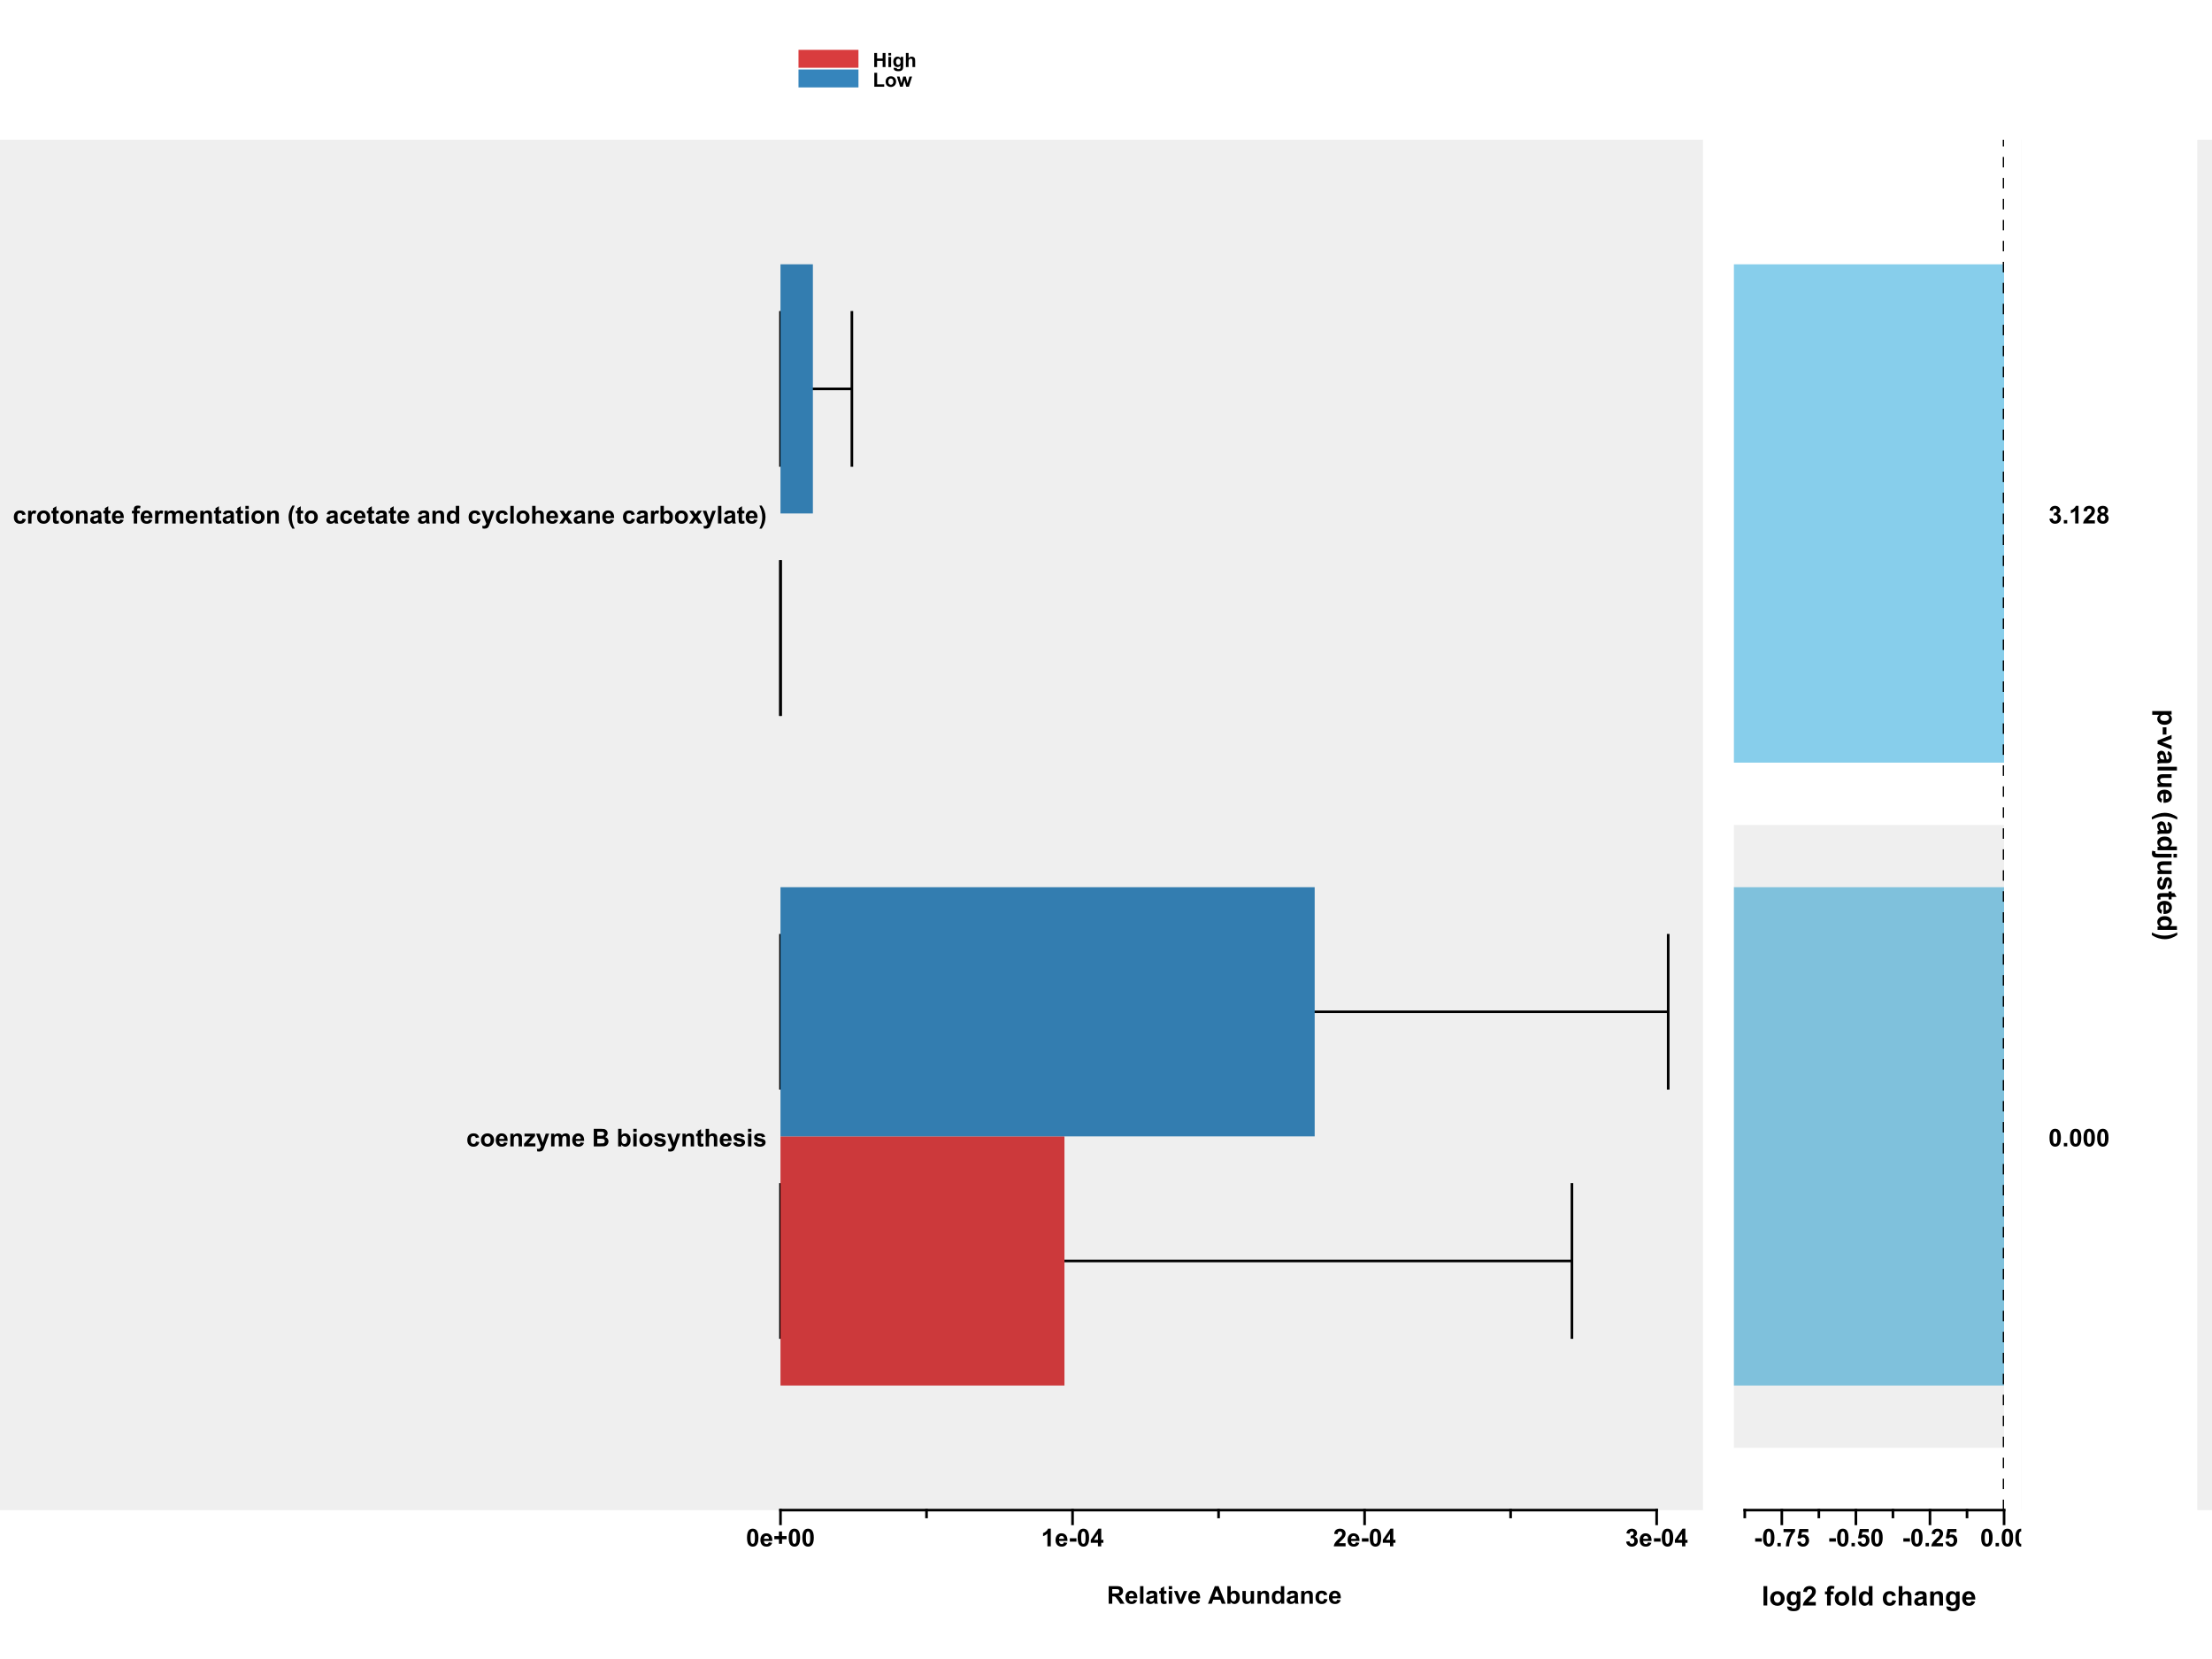 <?xml version="1.0" encoding="UTF-8"?>
<svg xmlns="http://www.w3.org/2000/svg" xmlns:xlink="http://www.w3.org/1999/xlink" width="900" height="675" viewBox="0 0 900 675">
<defs>
<g>
<g id="glyph-0-0">
<path d="M 5.238 -3.652 L 3.887 -3.406 C 3.84 -3.68 3.738 -3.883 3.578 -4.02 C 3.414 -4.156 3.207 -4.223 2.949 -4.223 C 2.609 -4.223 2.336 -4.105 2.133 -3.871 C 1.93 -3.633 1.828 -3.238 1.828 -2.688 C 1.828 -2.07 1.93 -1.637 2.137 -1.383 C 2.344 -1.129 2.621 -1 2.969 -1 C 3.23 -1 3.441 -1.074 3.609 -1.223 C 3.773 -1.371 3.891 -1.625 3.961 -1.988 L 5.309 -1.758 C 5.168 -1.141 4.898 -0.672 4.5 -0.355 C 4.105 -0.039 3.574 0.117 2.906 0.117 C 2.148 0.117 1.543 -0.121 1.09 -0.602 C 0.641 -1.078 0.414 -1.742 0.414 -2.586 C 0.414 -3.445 0.641 -4.109 1.094 -4.586 C 1.547 -5.062 2.156 -5.305 2.93 -5.305 C 3.562 -5.305 4.062 -5.168 4.438 -4.895 C 4.809 -4.625 5.078 -4.211 5.238 -3.652 Z M 5.238 -3.652 "/>
</g>
<g id="glyph-0-1">
<path d="M 0.398 -2.664 C 0.398 -3.121 0.512 -3.562 0.738 -3.988 C 0.961 -4.414 1.281 -4.742 1.691 -4.965 C 2.105 -5.191 2.562 -5.305 3.07 -5.305 C 3.855 -5.305 4.5 -5.047 5 -4.539 C 5.5 -4.027 5.75 -3.387 5.75 -2.609 C 5.75 -1.824 5.5 -1.172 4.992 -0.656 C 4.488 -0.141 3.848 0.117 3.082 0.117 C 2.605 0.117 2.152 0.008 1.723 -0.203 C 1.289 -0.418 0.961 -0.734 0.738 -1.148 C 0.512 -1.566 0.398 -2.07 0.398 -2.664 M 1.805 -2.594 C 1.805 -2.078 1.93 -1.684 2.172 -1.41 C 2.418 -1.137 2.719 -1 3.078 -1 C 3.434 -1 3.734 -1.137 3.977 -1.41 C 4.219 -1.684 4.34 -2.082 4.34 -2.602 C 4.34 -3.109 4.219 -3.5 3.977 -3.773 C 3.734 -4.047 3.434 -4.184 3.078 -4.184 C 2.719 -4.184 2.418 -4.047 2.172 -3.773 C 1.93 -3.5 1.805 -3.105 1.805 -2.594 Z M 1.805 -2.594 "/>
</g>
<g id="glyph-0-2">
<path d="M 3.719 -1.648 L 5.086 -1.422 C 4.914 -0.918 4.633 -0.539 4.254 -0.277 C 3.875 -0.016 3.402 0.117 2.832 0.117 C 1.93 0.117 1.262 -0.176 0.828 -0.766 C 0.488 -1.238 0.316 -1.836 0.316 -2.555 C 0.316 -3.414 0.543 -4.086 0.992 -4.574 C 1.441 -5.059 2.008 -5.305 2.695 -5.305 C 3.465 -5.305 4.074 -5.047 4.523 -4.539 C 4.969 -4.027 5.18 -3.25 5.16 -2.195 L 1.723 -2.195 C 1.734 -1.789 1.844 -1.473 2.055 -1.246 C 2.266 -1.02 2.531 -0.906 2.848 -0.906 C 3.062 -0.906 3.242 -0.969 3.391 -1.086 C 3.535 -1.199 3.645 -1.391 3.719 -1.648 M 3.797 -3.039 C 3.789 -3.434 3.688 -3.734 3.492 -3.941 C 3.297 -4.148 3.059 -4.254 2.777 -4.254 C 2.48 -4.254 2.23 -4.145 2.035 -3.926 C 1.84 -3.707 1.746 -3.41 1.75 -3.039 Z M 3.797 -3.039 "/>
</g>
<g id="glyph-0-3">
<path d="M 5.434 0 L 4.062 0 L 4.062 -2.648 C 4.062 -3.207 4.031 -3.57 3.977 -3.734 C 3.914 -3.898 3.82 -4.023 3.688 -4.117 C 3.559 -4.207 3.398 -4.254 3.211 -4.254 C 2.977 -4.254 2.762 -4.188 2.574 -4.059 C 2.383 -3.926 2.254 -3.754 2.184 -3.539 C 2.113 -3.324 2.078 -2.93 2.078 -2.348 L 2.078 0 L 0.707 0 L 0.707 -5.188 L 1.984 -5.188 L 1.984 -4.422 C 2.434 -5.008 3.004 -5.305 3.691 -5.305 C 3.992 -5.305 4.27 -5.25 4.523 -5.141 C 4.773 -5.031 4.961 -4.891 5.09 -4.723 C 5.219 -4.551 5.309 -4.359 5.359 -4.145 C 5.41 -3.93 5.434 -3.621 5.434 -3.223 Z M 5.434 0 "/>
</g>
<g id="glyph-0-4">
<path d="M 0.164 0 L 0.164 -1.07 L 2.109 -3.301 C 2.43 -3.664 2.664 -3.926 2.816 -4.078 C 2.656 -4.066 2.449 -4.062 2.188 -4.059 L 0.355 -4.047 L 0.355 -5.188 L 4.645 -5.188 L 4.645 -4.215 L 2.66 -1.93 L 1.961 -1.172 C 2.344 -1.195 2.578 -1.207 2.672 -1.207 L 4.797 -1.207 L 4.797 0 Z M 0.164 0 "/>
</g>
<g id="glyph-0-5">
<path d="M 0.07 -5.188 L 1.527 -5.188 L 2.77 -1.504 L 3.98 -5.188 L 5.398 -5.188 L 3.57 -0.195 L 3.242 0.707 C 3.121 1.012 3.008 1.242 2.898 1.402 C 2.789 1.562 2.664 1.691 2.523 1.789 C 2.379 1.891 2.207 1.965 2 2.023 C 1.793 2.078 1.559 2.105 1.297 2.105 C 1.035 2.105 0.777 2.078 0.523 2.023 L 0.398 0.945 C 0.617 0.988 0.809 1.012 0.98 1.012 C 1.301 1.012 1.535 0.918 1.688 0.73 C 1.844 0.543 1.961 0.305 2.039 0.016 Z M 0.07 -5.188 "/>
</g>
<g id="glyph-0-6">
<path d="M 0.617 -5.188 L 1.879 -5.188 L 1.879 -4.477 C 2.332 -5.027 2.871 -5.305 3.496 -5.305 C 3.828 -5.305 4.117 -5.234 4.359 -5.098 C 4.605 -4.961 4.805 -4.754 4.961 -4.477 C 5.188 -4.754 5.434 -4.961 5.699 -5.098 C 5.961 -5.234 6.242 -5.305 6.543 -5.305 C 6.922 -5.305 7.246 -5.227 7.508 -5.07 C 7.773 -4.918 7.969 -4.688 8.102 -4.391 C 8.195 -4.168 8.242 -3.809 8.242 -3.316 L 8.242 0 L 6.871 0 L 6.871 -2.965 C 6.871 -3.477 6.824 -3.809 6.727 -3.961 C 6.602 -4.156 6.406 -4.254 6.141 -4.254 C 5.949 -4.254 5.77 -4.195 5.602 -4.078 C 5.43 -3.961 5.309 -3.789 5.234 -3.562 C 5.16 -3.336 5.121 -2.977 5.121 -2.492 L 5.121 0 L 3.75 0 L 3.75 -2.844 C 3.75 -3.348 3.727 -3.672 3.676 -3.82 C 3.629 -3.965 3.551 -4.074 3.449 -4.145 C 3.348 -4.219 3.207 -4.254 3.031 -4.254 C 2.82 -4.254 2.629 -4.195 2.461 -4.082 C 2.293 -3.969 2.172 -3.805 2.098 -3.59 C 2.023 -3.375 1.988 -3.016 1.988 -2.52 L 1.988 0 L 0.617 0 Z M 0.617 -5.188 "/>
</g>
<g id="glyph-0-7">
</g>
<g id="glyph-0-8">
<path d="M 0.734 -7.156 L 3.594 -7.156 C 4.16 -7.156 4.582 -7.133 4.859 -7.086 C 5.141 -7.039 5.387 -6.941 5.609 -6.793 C 5.828 -6.641 6.012 -6.441 6.156 -6.195 C 6.305 -5.945 6.375 -5.664 6.375 -5.355 C 6.375 -5.02 6.285 -4.715 6.105 -4.434 C 5.926 -4.152 5.68 -3.945 5.371 -3.805 C 5.809 -3.676 6.141 -3.461 6.375 -3.156 C 6.609 -2.848 6.727 -2.488 6.727 -2.074 C 6.727 -1.75 6.652 -1.434 6.5 -1.125 C 6.352 -0.816 6.145 -0.57 5.883 -0.387 C 5.621 -0.203 5.297 -0.09 4.914 -0.047 C 4.672 -0.023 4.09 -0.008 3.168 0 L 0.734 0 L 0.734 -7.156 M 2.18 -5.969 L 2.18 -4.312 L 3.125 -4.312 C 3.688 -4.312 4.039 -4.32 4.176 -4.336 C 4.422 -4.363 4.617 -4.449 4.758 -4.594 C 4.898 -4.734 4.969 -4.922 4.969 -5.152 C 4.969 -5.371 4.91 -5.551 4.789 -5.691 C 4.664 -5.828 4.484 -5.914 4.242 -5.941 C 4.102 -5.957 3.688 -5.969 3.008 -5.969 L 2.18 -5.969 M 2.18 -3.121 L 2.18 -1.207 L 3.516 -1.207 C 4.035 -1.207 4.367 -1.219 4.508 -1.25 C 4.723 -1.289 4.898 -1.383 5.031 -1.535 C 5.168 -1.688 5.234 -1.891 5.234 -2.145 C 5.234 -2.359 5.184 -2.539 5.078 -2.691 C 4.973 -2.84 4.824 -2.949 4.625 -3.016 C 4.43 -3.086 4.004 -3.121 3.344 -3.121 Z M 2.18 -3.121 "/>
</g>
<g id="glyph-0-9">
<path d="M 0.66 0 L 0.66 -7.156 L 2.031 -7.156 L 2.031 -4.578 C 2.453 -5.062 2.957 -5.305 3.535 -5.305 C 4.168 -5.305 4.688 -5.074 5.102 -4.617 C 5.516 -4.16 5.723 -3.504 5.723 -2.648 C 5.723 -1.762 5.512 -1.078 5.09 -0.602 C 4.668 -0.121 4.156 0.117 3.555 0.117 C 3.258 0.117 2.965 0.043 2.68 -0.105 C 2.391 -0.254 2.141 -0.473 1.934 -0.762 L 1.934 0 L 0.66 0 M 2.023 -2.703 C 2.02 -2.168 2.105 -1.77 2.273 -1.516 C 2.512 -1.148 2.828 -0.965 3.223 -0.969 C 3.523 -0.965 3.785 -1.098 3.996 -1.355 C 4.211 -1.613 4.316 -2.023 4.316 -2.578 C 4.316 -3.172 4.211 -3.598 3.992 -3.859 C 3.781 -4.121 3.504 -4.254 3.168 -4.254 C 2.84 -4.254 2.566 -4.125 2.348 -3.871 C 2.129 -3.613 2.02 -3.227 2.023 -2.703 Z M 2.023 -2.703 "/>
</g>
<g id="glyph-0-10">
<path d="M 0.719 -5.891 L 0.719 -7.156 L 2.09 -7.156 L 2.09 -5.891 L 0.719 -5.891 M 0.719 0 L 0.719 -5.188 L 2.09 -5.188 L 2.09 0 Z M 0.719 0 "/>
</g>
<g id="glyph-0-11">
<path d="M 0.234 -1.48 L 1.609 -1.688 C 1.672 -1.422 1.789 -1.219 1.969 -1.082 C 2.148 -0.941 2.398 -0.875 2.719 -0.875 C 3.074 -0.875 3.34 -0.938 3.52 -1.07 C 3.641 -1.16 3.703 -1.281 3.703 -1.438 C 3.703 -1.539 3.668 -1.625 3.602 -1.695 C 3.535 -1.758 3.383 -1.82 3.145 -1.875 C 2.039 -2.117 1.336 -2.344 1.039 -2.543 C 0.629 -2.824 0.426 -3.211 0.426 -3.711 C 0.426 -4.16 0.602 -4.539 0.957 -4.844 C 1.312 -5.148 1.863 -5.305 2.609 -5.305 C 3.316 -5.305 3.844 -5.188 4.188 -4.957 C 4.535 -4.727 4.773 -4.383 4.902 -3.93 L 3.609 -3.691 C 3.555 -3.895 3.449 -4.047 3.293 -4.156 C 3.141 -4.262 2.918 -4.316 2.633 -4.316 C 2.27 -4.316 2.012 -4.266 1.855 -4.164 C 1.75 -4.094 1.699 -4 1.699 -3.887 C 1.699 -3.789 1.746 -3.707 1.836 -3.637 C 1.961 -3.547 2.387 -3.418 3.117 -3.25 C 3.848 -3.086 4.359 -2.883 4.648 -2.641 C 4.934 -2.398 5.078 -2.059 5.078 -1.621 C 5.078 -1.145 4.879 -0.738 4.484 -0.395 C 4.086 -0.055 3.496 0.117 2.719 0.117 C 2.012 0.117 1.453 -0.027 1.043 -0.312 C 0.629 -0.598 0.359 -0.988 0.234 -1.48 Z M 0.234 -1.48 "/>
</g>
<g id="glyph-0-12">
<path d="M 3.094 -5.188 L 3.094 -4.094 L 2.156 -4.094 L 2.156 -2 C 2.156 -1.578 2.168 -1.332 2.184 -1.262 C 2.203 -1.191 2.242 -1.133 2.309 -1.09 C 2.371 -1.043 2.449 -1.02 2.539 -1.02 C 2.664 -1.02 2.852 -1.062 3.09 -1.152 L 3.207 -0.086 C 2.891 0.047 2.527 0.117 2.125 0.117 C 1.875 0.117 1.652 0.074 1.453 -0.008 C 1.258 -0.09 1.109 -0.199 1.02 -0.328 C 0.926 -0.461 0.859 -0.641 0.824 -0.863 C 0.797 -1.023 0.781 -1.348 0.781 -1.832 L 0.781 -4.094 L 0.152 -4.094 L 0.152 -5.188 L 0.781 -5.188 L 0.781 -6.215 L 2.156 -7.016 L 2.156 -5.188 Z M 3.094 -5.188 "/>
</g>
<g id="glyph-0-13">
<path d="M 2.086 -7.156 L 2.086 -4.527 C 2.527 -5.043 3.055 -5.305 3.672 -5.305 C 3.988 -5.305 4.273 -5.242 4.527 -5.125 C 4.781 -5.008 4.973 -4.859 5.102 -4.68 C 5.23 -4.496 5.316 -4.293 5.363 -4.07 C 5.41 -3.852 5.434 -3.508 5.434 -3.043 L 5.434 0 L 4.062 0 L 4.062 -2.738 C 4.062 -3.281 4.035 -3.629 3.984 -3.773 C 3.934 -3.922 3.84 -4.039 3.707 -4.125 C 3.578 -4.211 3.41 -4.254 3.211 -4.254 C 2.984 -4.254 2.781 -4.199 2.602 -4.086 C 2.422 -3.977 2.293 -3.809 2.211 -3.586 C 2.125 -3.363 2.086 -3.035 2.086 -2.598 L 2.086 0 L 0.711 0 L 0.711 -7.156 Z M 2.086 -7.156 "/>
</g>
<g id="glyph-0-14">
<path d="M 2.031 0 L 0.66 0 L 0.66 -5.188 L 1.934 -5.188 L 1.934 -4.449 C 2.152 -4.797 2.348 -5.027 2.523 -5.137 C 2.695 -5.246 2.895 -5.305 3.117 -5.305 C 3.43 -5.305 3.73 -5.215 4.02 -5.043 L 3.594 -3.848 C 3.363 -3.996 3.148 -4.07 2.949 -4.07 C 2.758 -4.07 2.594 -4.02 2.461 -3.914 C 2.328 -3.809 2.223 -3.617 2.145 -3.34 C 2.07 -3.062 2.031 -2.484 2.031 -1.602 Z M 2.031 0 "/>
</g>
<g id="glyph-0-15">
<path d="M 1.742 -3.602 L 0.5 -3.828 C 0.637 -4.328 0.879 -4.699 1.219 -4.941 C 1.562 -5.184 2.07 -5.305 2.742 -5.305 C 3.355 -5.305 3.812 -5.23 4.109 -5.086 C 4.41 -4.941 4.621 -4.758 4.742 -4.535 C 4.867 -4.312 4.926 -3.902 4.926 -3.305 L 4.914 -1.703 C 4.914 -1.25 4.934 -0.914 4.977 -0.695 C 5.023 -0.48 5.105 -0.246 5.227 0 L 3.867 0 C 3.832 -0.09 3.789 -0.227 3.734 -0.406 C 3.711 -0.488 3.695 -0.539 3.688 -0.566 C 3.453 -0.34 3.203 -0.168 2.934 -0.055 C 2.668 0.059 2.383 0.117 2.078 0.117 C 1.547 0.117 1.125 -0.027 0.816 -0.316 C 0.512 -0.605 0.355 -0.973 0.355 -1.414 C 0.355 -1.711 0.426 -1.969 0.566 -2.199 C 0.707 -2.43 0.902 -2.605 1.156 -2.727 C 1.406 -2.848 1.77 -2.957 2.246 -3.047 C 2.887 -3.168 3.332 -3.281 3.578 -3.383 L 3.578 -3.52 C 3.578 -3.785 3.516 -3.973 3.383 -4.086 C 3.254 -4.195 3.008 -4.254 2.648 -4.254 C 2.402 -4.254 2.211 -4.203 2.074 -4.109 C 1.938 -4.012 1.828 -3.844 1.742 -3.602 M 3.578 -2.492 C 3.402 -2.43 3.125 -2.363 2.742 -2.281 C 2.363 -2.199 2.113 -2.117 1.996 -2.039 C 1.816 -1.914 1.727 -1.754 1.727 -1.559 C 1.727 -1.367 1.801 -1.199 1.945 -1.059 C 2.086 -0.918 2.27 -0.852 2.492 -0.852 C 2.738 -0.852 2.973 -0.93 3.199 -1.094 C 3.363 -1.219 3.473 -1.367 3.523 -1.547 C 3.562 -1.664 3.578 -1.887 3.578 -2.219 Z M 3.578 -2.492 "/>
</g>
<g id="glyph-0-16">
<path d="M 0.117 -5.188 L 0.879 -5.188 L 0.879 -5.578 C 0.879 -6.012 0.926 -6.336 1.02 -6.555 C 1.109 -6.766 1.281 -6.941 1.531 -7.078 C 1.781 -7.211 2.094 -7.281 2.477 -7.281 C 2.867 -7.281 3.25 -7.223 3.625 -7.105 L 3.438 -6.148 C 3.219 -6.199 3.008 -6.227 2.809 -6.227 C 2.609 -6.227 2.465 -6.18 2.379 -6.086 C 2.293 -5.992 2.25 -5.816 2.25 -5.551 L 2.25 -5.188 L 3.277 -5.188 L 3.277 -4.105 L 2.25 -4.105 L 2.25 0 L 0.879 0 L 0.879 -4.105 L 0.117 -4.105 Z M 0.117 -5.188 "/>
</g>
<g id="glyph-0-17">
<path d="M 2.992 2.105 L 2.051 2.105 C 1.555 1.352 1.172 0.57 0.914 -0.238 C 0.652 -1.051 0.523 -1.836 0.523 -2.594 C 0.523 -3.535 0.684 -4.422 1.008 -5.266 C 1.285 -5.992 1.641 -6.664 2.07 -7.281 L 3.008 -7.281 C 2.562 -6.293 2.254 -5.453 2.086 -4.762 C 1.918 -4.07 1.836 -3.34 1.836 -2.562 C 1.836 -2.031 1.887 -1.484 1.984 -0.922 C 2.086 -0.363 2.219 0.168 2.391 0.672 C 2.508 1.004 2.707 1.484 2.992 2.105 Z M 2.992 2.105 "/>
</g>
<g id="glyph-0-18">
<path d="M 5.473 0 L 4.199 0 L 4.199 -0.762 C 3.988 -0.465 3.738 -0.246 3.449 -0.102 C 3.16 0.043 2.871 0.117 2.578 0.117 C 1.984 0.117 1.473 -0.121 1.047 -0.602 C 0.621 -1.082 0.41 -1.754 0.41 -2.613 C 0.41 -3.492 0.617 -4.16 1.031 -4.617 C 1.445 -5.074 1.965 -5.305 2.598 -5.305 C 3.176 -5.305 3.68 -5.062 4.102 -4.578 L 4.102 -7.156 L 5.473 -7.156 L 5.473 0 M 1.812 -2.703 C 1.812 -2.152 1.887 -1.75 2.039 -1.504 C 2.262 -1.145 2.57 -0.965 2.969 -0.969 C 3.285 -0.965 3.555 -1.102 3.773 -1.371 C 3.996 -1.637 4.105 -2.039 4.105 -2.574 C 4.105 -3.168 4 -3.598 3.785 -3.859 C 3.57 -4.121 3.293 -4.254 2.961 -4.254 C 2.633 -4.254 2.359 -4.125 2.141 -3.863 C 1.922 -3.605 1.812 -3.219 1.812 -2.703 Z M 1.812 -2.703 "/>
</g>
<g id="glyph-0-19">
<path d="M 0.719 0 L 0.719 -7.156 L 2.09 -7.156 L 2.09 0 Z M 0.719 0 "/>
</g>
<g id="glyph-0-20">
<path d="M 0.059 0 L 1.93 -2.672 L 0.137 -5.188 L 1.812 -5.188 L 2.73 -3.758 L 3.695 -5.188 L 5.309 -5.188 L 3.551 -2.73 L 5.469 0 L 3.785 0 L 2.73 -1.605 L 1.664 0 Z M 0.059 0 "/>
</g>
<g id="glyph-0-21">
<path d="M 0.336 2.105 C 0.605 1.523 0.797 1.082 0.906 0.773 C 1.02 0.461 1.121 0.105 1.215 -0.297 C 1.309 -0.703 1.379 -1.086 1.426 -1.449 C 1.473 -1.812 1.492 -2.184 1.492 -2.562 C 1.492 -3.34 1.41 -4.07 1.246 -4.762 C 1.078 -5.453 0.773 -6.293 0.328 -7.281 L 1.258 -7.281 C 1.75 -6.582 2.133 -5.84 2.406 -5.055 C 2.676 -4.27 2.812 -3.473 2.812 -2.664 C 2.812 -1.984 2.703 -1.258 2.492 -0.477 C 2.246 0.395 1.844 1.254 1.285 2.105 Z M 0.336 2.105 "/>
</g>
<g id="glyph-0-22">
<path d="M 2.742 -7.188 C 3.438 -7.188 3.98 -6.941 4.371 -6.445 C 4.836 -5.859 5.07 -4.887 5.07 -3.531 C 5.07 -2.176 4.832 -1.203 4.367 -0.609 C 3.977 -0.121 3.438 0.121 2.742 0.121 C 2.047 0.121 1.484 -0.145 1.059 -0.68 C 0.633 -1.215 0.422 -2.172 0.422 -3.547 C 0.422 -4.891 0.656 -5.863 1.125 -6.453 C 1.512 -6.945 2.051 -7.188 2.742 -7.188 M 2.742 -6.051 C 2.578 -6.051 2.43 -5.996 2.301 -5.891 C 2.168 -5.785 2.07 -5.594 1.996 -5.32 C 1.902 -4.969 1.855 -4.371 1.855 -3.531 C 1.855 -2.691 1.898 -2.113 1.984 -1.801 C 2.066 -1.484 2.172 -1.277 2.301 -1.172 C 2.43 -1.066 2.578 -1.016 2.742 -1.016 C 2.91 -1.016 3.059 -1.07 3.188 -1.176 C 3.32 -1.281 3.418 -1.469 3.492 -1.742 C 3.586 -2.094 3.633 -2.691 3.633 -3.531 C 3.633 -4.371 3.59 -4.945 3.508 -5.262 C 3.422 -5.574 3.316 -5.785 3.188 -5.891 C 3.059 -5.996 2.91 -6.051 2.742 -6.051 Z M 2.742 -6.051 "/>
</g>
<g id="glyph-0-23">
<path d="M 2.289 -1.031 L 2.289 -2.891 L 0.414 -2.891 L 0.414 -4.176 L 2.289 -4.176 L 2.289 -6.035 L 3.539 -6.035 L 3.539 -4.176 L 5.422 -4.176 L 5.422 -2.891 L 3.539 -2.891 L 3.539 -1.031 Z M 2.289 -1.031 "/>
</g>
<g id="glyph-0-24">
<path d="M 3.938 0 L 2.562 0 L 2.562 -5.172 C 2.062 -4.703 1.473 -4.355 0.789 -4.133 L 0.789 -5.375 C 1.148 -5.492 1.539 -5.715 1.957 -6.043 C 2.379 -6.371 2.664 -6.75 2.82 -7.188 L 3.938 -7.188 Z M 3.938 0 "/>
</g>
<g id="glyph-0-25">
<path d="M 0.562 -1.91 L 0.562 -3.281 L 3.258 -3.281 L 3.258 -1.91 Z M 0.562 -1.91 "/>
</g>
<g id="glyph-0-26">
<path d="M 3.117 0 L 3.117 -1.441 L 0.188 -1.441 L 0.188 -2.641 L 3.289 -7.188 L 4.445 -7.188 L 4.445 -2.648 L 5.332 -2.648 L 5.332 -1.441 L 4.445 -1.441 L 4.445 0 L 3.117 0 M 3.117 -2.648 L 3.117 -5.094 L 1.469 -2.648 Z M 3.117 -2.648 "/>
</g>
<g id="glyph-0-27">
<path d="M 5.059 -1.273 L 5.059 0 L 0.25 0 C 0.301 -0.48 0.457 -0.938 0.719 -1.371 C 0.977 -1.801 1.492 -2.375 2.262 -3.086 C 2.879 -3.664 3.258 -4.055 3.398 -4.258 C 3.586 -4.539 3.68 -4.82 3.68 -5.098 C 3.68 -5.402 3.598 -5.641 3.434 -5.805 C 3.27 -5.969 3.043 -6.051 2.754 -6.051 C 2.469 -6.051 2.238 -5.965 2.07 -5.789 C 1.902 -5.617 1.805 -5.332 1.777 -4.93 L 0.41 -5.07 C 0.492 -5.824 0.746 -6.367 1.176 -6.695 C 1.605 -7.023 2.145 -7.188 2.789 -7.188 C 3.496 -7.188 4.051 -6.996 4.453 -6.617 C 4.855 -6.234 5.059 -5.762 5.059 -5.195 C 5.059 -4.875 5 -4.566 4.887 -4.273 C 4.77 -3.984 4.586 -3.68 4.336 -3.359 C 4.168 -3.148 3.871 -2.844 3.438 -2.445 C 3.004 -2.051 2.73 -1.785 2.613 -1.656 C 2.5 -1.523 2.406 -1.398 2.336 -1.273 Z M 5.059 -1.273 "/>
</g>
<g id="glyph-0-28">
<path d="M 0.375 -1.898 L 1.703 -2.062 C 1.746 -1.723 1.859 -1.465 2.047 -1.285 C 2.23 -1.105 2.457 -1.016 2.719 -1.016 C 3.004 -1.016 3.242 -1.125 3.434 -1.336 C 3.629 -1.555 3.727 -1.844 3.727 -2.207 C 3.727 -2.551 3.633 -2.824 3.445 -3.027 C 3.262 -3.23 3.035 -3.328 2.77 -3.328 C 2.594 -3.328 2.383 -3.297 2.141 -3.227 L 2.289 -4.344 C 2.66 -4.336 2.945 -4.418 3.141 -4.586 C 3.336 -4.758 3.434 -4.984 3.434 -5.27 C 3.434 -5.508 3.359 -5.703 3.219 -5.844 C 3.074 -5.988 2.883 -6.059 2.648 -6.059 C 2.414 -6.059 2.211 -5.977 2.047 -5.816 C 1.879 -5.652 1.777 -5.414 1.742 -5.102 L 0.477 -5.316 C 0.566 -5.75 0.699 -6.098 0.875 -6.355 C 1.055 -6.613 1.301 -6.816 1.617 -6.965 C 1.938 -7.113 2.293 -7.188 2.688 -7.188 C 3.359 -7.188 3.898 -6.973 4.305 -6.543 C 4.641 -6.191 4.809 -5.793 4.809 -5.352 C 4.809 -4.723 4.465 -4.223 3.781 -3.848 C 4.188 -3.758 4.516 -3.562 4.762 -3.258 C 5.008 -2.949 5.133 -2.582 5.133 -2.148 C 5.133 -1.52 4.902 -0.984 4.445 -0.543 C 3.984 -0.098 3.414 0.121 2.73 0.121 C 2.082 0.121 1.543 -0.062 1.117 -0.438 C 0.691 -0.809 0.445 -1.297 0.375 -1.898 Z M 0.375 -1.898 "/>
</g>
<g id="glyph-0-29">
<path d="M 0.734 0 L 0.734 -7.156 L 3.773 -7.156 C 4.539 -7.156 5.094 -7.094 5.441 -6.965 C 5.789 -6.836 6.066 -6.609 6.273 -6.281 C 6.484 -5.949 6.586 -5.574 6.586 -5.152 C 6.586 -4.613 6.43 -4.172 6.113 -3.82 C 5.797 -3.473 5.324 -3.25 4.695 -3.16 C 5.008 -2.977 5.27 -2.777 5.473 -2.559 C 5.676 -2.34 5.949 -1.953 6.293 -1.398 L 7.168 0 L 5.438 0 L 4.395 -1.559 C 4.023 -2.113 3.77 -2.465 3.633 -2.609 C 3.496 -2.754 3.352 -2.855 3.199 -2.906 C 3.047 -2.961 2.805 -2.988 2.469 -2.988 L 2.18 -2.988 L 2.18 0 L 0.734 0 M 2.18 -4.133 L 3.246 -4.133 C 3.941 -4.129 4.375 -4.16 4.547 -4.219 C 4.719 -4.277 4.852 -4.379 4.953 -4.523 C 5.047 -4.664 5.098 -4.844 5.098 -5.059 C 5.098 -5.301 5.035 -5.492 4.906 -5.641 C 4.777 -5.789 4.594 -5.883 4.359 -5.922 C 4.242 -5.938 3.891 -5.945 3.305 -5.945 L 2.18 -5.945 Z M 2.18 -4.133 "/>
</g>
<g id="glyph-0-30">
<path d="M 2.145 0 L 0.055 -5.188 L 1.492 -5.188 L 2.469 -2.539 L 2.754 -1.656 C 2.828 -1.879 2.875 -2.027 2.895 -2.102 C 2.941 -2.246 2.988 -2.391 3.043 -2.539 L 4.027 -5.188 L 5.438 -5.188 L 3.379 0 Z M 2.145 0 "/>
</g>
<g id="glyph-0-31">
<path d="M 7.184 0 L 5.609 0 L 4.984 -1.625 L 2.125 -1.625 L 1.531 0 L 0 0 L 2.789 -7.156 L 4.316 -7.156 L 7.184 0 M 4.523 -2.832 L 3.535 -5.488 L 2.57 -2.832 Z M 4.523 -2.832 "/>
</g>
<g id="glyph-0-32">
<path d="M 4.133 0 L 4.133 -0.777 C 3.941 -0.5 3.695 -0.281 3.387 -0.121 C 3.078 0.039 2.754 0.117 2.414 0.117 C 2.062 0.117 1.75 0.039 1.477 -0.113 C 1.199 -0.266 0.996 -0.48 0.875 -0.758 C 0.75 -1.035 0.688 -1.414 0.688 -1.906 L 0.688 -5.188 L 2.062 -5.188 L 2.062 -2.805 C 2.062 -2.074 2.086 -1.625 2.137 -1.461 C 2.188 -1.297 2.277 -1.168 2.414 -1.07 C 2.547 -0.977 2.715 -0.93 2.922 -0.93 C 3.156 -0.93 3.363 -0.992 3.551 -1.121 C 3.734 -1.25 3.863 -1.41 3.93 -1.598 C 4 -1.789 4.031 -2.258 4.031 -3 L 4.031 -5.188 L 5.406 -5.188 L 5.406 0 Z M 4.133 0 "/>
</g>
<g id="glyph-0-33">
<path d="M 0.719 0 L 0.719 -1.371 L 2.09 -1.371 L 2.09 0 Z M 0.719 0 "/>
</g>
<g id="glyph-0-34">
<path d="M 0.426 -5.785 L 0.426 -7.062 L 5.117 -7.062 L 5.117 -6.062 C 4.73 -5.684 4.336 -5.137 3.938 -4.422 C 3.535 -3.711 3.23 -2.953 3.02 -2.152 C 2.809 -1.348 2.707 -0.633 2.711 0 L 1.387 0 C 1.41 -0.988 1.613 -2 2 -3.027 C 2.387 -4.055 2.898 -4.977 3.547 -5.785 Z M 0.426 -5.785 "/>
</g>
<g id="glyph-0-35">
<path d="M 0.445 -1.84 L 1.812 -1.984 C 1.852 -1.672 1.965 -1.43 2.156 -1.246 C 2.352 -1.066 2.57 -0.977 2.82 -0.977 C 3.109 -0.977 3.352 -1.094 3.551 -1.324 C 3.75 -1.559 3.848 -1.91 3.848 -2.379 C 3.848 -2.816 3.75 -3.148 3.551 -3.367 C 3.355 -3.586 3.098 -3.695 2.781 -3.695 C 2.391 -3.695 2.035 -3.523 1.723 -3.172 L 0.609 -3.336 L 1.312 -7.062 L 4.941 -7.062 L 4.941 -5.777 L 2.352 -5.777 L 2.141 -4.562 C 2.445 -4.715 2.758 -4.789 3.078 -4.789 C 3.684 -4.789 4.199 -4.57 4.625 -4.125 C 5.047 -3.684 5.258 -3.109 5.258 -2.402 C 5.258 -1.812 5.086 -1.289 4.746 -0.824 C 4.281 -0.195 3.633 0.121 2.809 0.121 C 2.148 0.121 1.609 -0.055 1.191 -0.41 C 0.773 -0.766 0.527 -1.242 0.445 -1.84 Z M 0.445 -1.84 "/>
</g>
<g id="glyph-1-0">
<path d="M 0.586 0 L 0.586 -5.727 L 1.742 -5.727 L 1.742 -3.473 L 4.008 -3.473 L 4.008 -5.727 L 5.164 -5.727 L 5.164 0 L 4.008 0 L 4.008 -2.504 L 1.742 -2.504 L 1.742 0 Z M 0.586 0 "/>
</g>
<g id="glyph-1-1">
<path d="M 0.574 -4.711 L 0.574 -5.727 L 1.672 -5.727 L 1.672 -4.711 L 0.574 -4.711 M 0.574 0 L 0.574 -4.148 L 1.672 -4.148 L 1.672 0 Z M 0.574 0 "/>
</g>
<g id="glyph-1-2">
<path d="M 0.473 0.273 L 1.727 0.426 C 1.746 0.57 1.797 0.672 1.871 0.727 C 1.977 0.805 2.141 0.844 2.363 0.844 C 2.648 0.844 2.863 0.801 3.008 0.715 C 3.105 0.656 3.176 0.566 3.227 0.438 C 3.262 0.348 3.277 0.18 3.277 -0.066 L 3.277 -0.672 C 2.949 -0.223 2.535 0 2.035 0 C 1.477 0 1.035 -0.234 0.711 -0.707 C 0.457 -1.078 0.328 -1.543 0.328 -2.098 C 0.328 -2.793 0.496 -3.324 0.828 -3.691 C 1.164 -4.059 1.582 -4.242 2.078 -4.242 C 2.59 -4.242 3.016 -4.016 3.348 -3.566 L 3.348 -4.148 L 4.375 -4.148 L 4.375 -0.426 C 4.375 0.062 4.336 0.43 4.254 0.672 C 4.172 0.914 4.059 1.105 3.914 1.242 C 3.77 1.379 3.574 1.488 3.328 1.566 C 3.086 1.645 2.777 1.684 2.406 1.684 C 1.703 1.684 1.203 1.562 0.91 1.32 C 0.617 1.082 0.469 0.777 0.469 0.406 C 0.469 0.371 0.469 0.324 0.473 0.273 M 1.453 -2.16 C 1.453 -1.719 1.539 -1.398 1.711 -1.195 C 1.879 -0.988 2.09 -0.887 2.34 -0.887 C 2.609 -0.887 2.836 -0.992 3.02 -1.203 C 3.203 -1.41 3.297 -1.723 3.297 -2.133 C 3.297 -2.562 3.207 -2.883 3.031 -3.09 C 2.855 -3.297 2.629 -3.402 2.359 -3.402 C 2.098 -3.402 1.879 -3.301 1.711 -3.094 C 1.539 -2.891 1.453 -2.578 1.453 -2.16 Z M 1.453 -2.16 "/>
</g>
<g id="glyph-1-3">
<path d="M 1.668 -5.727 L 1.668 -3.621 C 2.023 -4.035 2.445 -4.242 2.938 -4.242 C 3.191 -4.242 3.418 -4.195 3.621 -4.102 C 3.824 -4.008 3.977 -3.887 4.078 -3.742 C 4.184 -3.598 4.254 -3.434 4.289 -3.258 C 4.328 -3.082 4.348 -2.805 4.348 -2.434 L 4.348 0 L 3.25 0 L 3.25 -2.191 C 3.25 -2.625 3.23 -2.902 3.188 -3.02 C 3.145 -3.137 3.07 -3.23 2.969 -3.297 C 2.859 -3.367 2.73 -3.402 2.57 -3.402 C 2.387 -3.402 2.227 -3.359 2.082 -3.27 C 1.938 -3.18 1.836 -3.047 1.766 -2.867 C 1.703 -2.691 1.668 -2.426 1.668 -2.078 L 1.668 0 L 0.57 0 L 0.57 -5.727 Z M 1.668 -5.727 "/>
</g>
<g id="glyph-1-4">
<path d="M 0.613 0 L 0.613 -5.68 L 1.77 -5.68 L 1.77 -0.965 L 4.645 -0.965 L 4.645 0 Z M 0.613 0 "/>
</g>
<g id="glyph-1-5">
<path d="M 0.32 -2.133 C 0.32 -2.496 0.41 -2.852 0.59 -3.191 C 0.77 -3.531 1.023 -3.793 1.352 -3.973 C 1.684 -4.152 2.051 -4.242 2.457 -4.242 C 3.086 -4.242 3.598 -4.039 4 -3.633 C 4.402 -3.223 4.602 -2.707 4.602 -2.086 C 4.602 -1.457 4.398 -0.938 3.992 -0.523 C 3.59 -0.113 3.078 0.094 2.465 0.094 C 2.086 0.094 1.723 0.008 1.375 -0.164 C 1.031 -0.336 0.77 -0.586 0.59 -0.922 C 0.41 -1.25 0.32 -1.656 0.32 -2.133 M 1.445 -2.074 C 1.445 -1.664 1.543 -1.348 1.738 -1.129 C 1.934 -0.91 2.176 -0.801 2.461 -0.801 C 2.746 -0.801 2.988 -0.91 3.18 -1.129 C 3.375 -1.348 3.473 -1.664 3.473 -2.082 C 3.473 -2.488 3.375 -2.801 3.18 -3.02 C 2.988 -3.238 2.746 -3.348 2.461 -3.348 C 2.176 -3.348 1.934 -3.238 1.738 -3.02 C 1.543 -2.801 1.445 -2.484 1.445 -2.074 Z M 1.445 -2.074 "/>
</g>
<g id="glyph-1-6">
<path d="M 1.348 0 L 0.035 -4.148 L 1.102 -4.148 L 1.879 -1.43 L 2.594 -4.148 L 3.652 -4.148 L 4.344 -1.43 L 5.137 -4.148 L 6.219 -4.148 L 4.887 0 L 3.832 0 L 3.117 -2.668 L 2.414 0 Z M 1.348 0 "/>
</g>
<g id="glyph-2-0">
<path d="M 0.789 0 L 0.789 -7.875 L 2.297 -7.875 L 2.297 0 Z M 0.789 0 "/>
</g>
<g id="glyph-2-1">
<path d="M 0.441 -2.934 C 0.441 -3.434 0.562 -3.918 0.812 -4.387 C 1.059 -4.855 1.406 -5.215 1.859 -5.461 C 2.312 -5.711 2.82 -5.832 3.379 -5.832 C 4.242 -5.832 4.949 -5.555 5.5 -4.992 C 6.051 -4.434 6.328 -3.723 6.328 -2.867 C 6.328 -2.004 6.047 -1.289 5.492 -0.723 C 4.934 -0.156 4.234 0.129 3.391 0.129 C 2.867 0.129 2.367 0.012 1.895 -0.227 C 1.418 -0.461 1.059 -0.809 0.812 -1.266 C 0.562 -1.723 0.441 -2.277 0.441 -2.934 M 1.988 -2.852 C 1.988 -2.285 2.121 -1.852 2.391 -1.551 C 2.66 -1.25 2.988 -1.102 3.383 -1.102 C 3.777 -1.102 4.109 -1.25 4.375 -1.551 C 4.641 -1.852 4.773 -2.289 4.773 -2.863 C 4.773 -3.422 4.641 -3.852 4.375 -4.152 C 4.109 -4.453 3.777 -4.602 3.383 -4.602 C 2.988 -4.602 2.66 -4.453 2.391 -4.152 C 2.121 -3.852 1.988 -3.418 1.988 -2.852 Z M 1.988 -2.852 "/>
</g>
<g id="glyph-2-2">
<path d="M 0.648 0.375 L 2.375 0.586 C 2.402 0.785 2.469 0.922 2.574 1 C 2.715 1.105 2.941 1.16 3.25 1.16 C 3.645 1.16 3.938 1.102 4.137 0.984 C 4.27 0.902 4.367 0.777 4.438 0.602 C 4.484 0.477 4.508 0.246 4.508 -0.09 L 4.508 -0.922 C 4.055 -0.309 3.484 0 2.797 0 C 2.031 0 1.426 -0.324 0.977 -0.973 C 0.625 -1.484 0.453 -2.121 0.453 -2.883 C 0.453 -3.84 0.68 -4.57 1.141 -5.074 C 1.602 -5.582 2.172 -5.832 2.859 -5.832 C 3.562 -5.832 4.145 -5.523 4.602 -4.902 L 4.602 -5.703 L 6.016 -5.703 L 6.016 -0.586 C 6.016 0.086 5.961 0.59 5.848 0.922 C 5.738 1.258 5.582 1.52 5.383 1.707 C 5.18 1.898 4.914 2.047 4.578 2.152 C 4.242 2.262 3.82 2.316 3.309 2.316 C 2.344 2.316 1.656 2.148 1.25 1.816 C 0.848 1.488 0.645 1.066 0.645 0.559 C 0.645 0.508 0.645 0.449 0.648 0.375 M 2 -2.969 C 2 -2.363 2.117 -1.922 2.352 -1.641 C 2.586 -1.359 2.875 -1.219 3.219 -1.219 C 3.586 -1.219 3.898 -1.363 4.152 -1.652 C 4.406 -1.941 4.531 -2.367 4.531 -2.934 C 4.531 -3.523 4.41 -3.961 4.168 -4.25 C 3.926 -4.535 3.617 -4.68 3.242 -4.68 C 2.883 -4.68 2.586 -4.539 2.352 -4.258 C 2.117 -3.977 2 -3.547 2 -2.969 Z M 2 -2.969 "/>
</g>
<g id="glyph-2-3">
<path d="M 5.562 -1.402 L 5.562 0 L 0.273 0 C 0.332 -0.531 0.504 -1.031 0.789 -1.508 C 1.074 -1.98 1.641 -2.609 2.488 -3.395 C 3.168 -4.027 3.586 -4.457 3.738 -4.684 C 3.945 -4.996 4.051 -5.305 4.051 -5.609 C 4.051 -5.945 3.961 -6.203 3.777 -6.383 C 3.598 -6.562 3.348 -6.656 3.031 -6.656 C 2.715 -6.656 2.465 -6.559 2.277 -6.371 C 2.09 -6.18 1.984 -5.867 1.953 -5.426 L 0.453 -5.574 C 0.539 -6.406 0.82 -7.004 1.293 -7.363 C 1.766 -7.727 2.359 -7.906 3.066 -7.906 C 3.844 -7.906 4.453 -7.695 4.898 -7.277 C 5.344 -6.859 5.562 -6.336 5.562 -5.715 C 5.562 -5.359 5.5 -5.023 5.375 -4.703 C 5.246 -4.383 5.047 -4.047 4.77 -3.695 C 4.586 -3.461 4.258 -3.129 3.781 -2.691 C 3.305 -2.254 3.004 -1.965 2.875 -1.82 C 2.75 -1.676 2.645 -1.539 2.566 -1.402 Z M 5.562 -1.402 "/>
</g>
<g id="glyph-2-4">
</g>
<g id="glyph-2-5">
<path d="M 0.129 -5.703 L 0.969 -5.703 L 0.969 -6.133 C 0.969 -6.613 1.02 -6.973 1.121 -7.207 C 1.223 -7.445 1.41 -7.637 1.684 -7.785 C 1.957 -7.934 2.305 -8.008 2.723 -8.008 C 3.152 -8.008 3.574 -7.945 3.984 -7.816 L 3.781 -6.762 C 3.543 -6.82 3.309 -6.848 3.09 -6.848 C 2.871 -6.848 2.715 -6.797 2.617 -6.695 C 2.523 -6.594 2.477 -6.398 2.477 -6.105 L 2.477 -5.703 L 3.605 -5.703 L 3.605 -4.516 L 2.477 -4.516 L 2.477 0 L 0.969 0 L 0.969 -4.516 L 0.129 -4.516 Z M 0.129 -5.703 "/>
</g>
<g id="glyph-2-6">
<path d="M 6.02 0 L 4.617 0 L 4.617 -0.836 C 4.387 -0.512 4.113 -0.27 3.793 -0.109 C 3.477 0.051 3.156 0.129 2.836 0.129 C 2.18 0.129 1.621 -0.137 1.152 -0.664 C 0.684 -1.191 0.453 -1.93 0.453 -2.875 C 0.453 -3.84 0.68 -4.574 1.133 -5.078 C 1.59 -5.582 2.164 -5.832 2.859 -5.832 C 3.496 -5.832 4.047 -5.566 4.512 -5.039 L 4.512 -7.875 L 6.02 -7.875 L 6.02 0 M 1.992 -2.977 C 1.992 -2.367 2.078 -1.926 2.246 -1.656 C 2.488 -1.262 2.828 -1.062 3.266 -1.062 C 3.613 -1.062 3.91 -1.211 4.152 -1.508 C 4.395 -1.801 4.516 -2.242 4.516 -2.832 C 4.516 -3.484 4.398 -3.957 4.164 -4.246 C 3.926 -4.535 3.625 -4.68 3.254 -4.68 C 2.898 -4.68 2.598 -4.535 2.355 -4.25 C 2.113 -3.965 1.992 -3.543 1.992 -2.977 Z M 1.992 -2.977 "/>
</g>
<g id="glyph-2-7">
<path d="M 5.762 -4.016 L 4.273 -3.75 C 4.227 -4.047 4.113 -4.27 3.934 -4.422 C 3.758 -4.57 3.527 -4.645 3.242 -4.645 C 2.867 -4.645 2.566 -4.516 2.344 -4.258 C 2.121 -3.996 2.008 -3.562 2.008 -2.953 C 2.008 -2.277 2.121 -1.801 2.352 -1.52 C 2.578 -1.242 2.883 -1.102 3.266 -1.102 C 3.551 -1.102 3.785 -1.184 3.969 -1.344 C 4.152 -1.508 4.281 -1.789 4.355 -2.188 L 5.84 -1.934 C 5.684 -1.254 5.391 -0.738 4.953 -0.391 C 4.516 -0.043 3.93 0.129 3.195 0.129 C 2.363 0.129 1.695 -0.133 1.199 -0.66 C 0.703 -1.188 0.457 -1.914 0.457 -2.848 C 0.457 -3.789 0.707 -4.523 1.203 -5.047 C 1.699 -5.57 2.375 -5.832 3.223 -5.832 C 3.918 -5.832 4.469 -5.684 4.879 -5.383 C 5.289 -5.086 5.586 -4.629 5.762 -4.016 Z M 5.762 -4.016 "/>
</g>
<g id="glyph-2-8">
<path d="M 2.293 -7.875 L 2.293 -4.98 C 2.781 -5.547 3.363 -5.832 4.039 -5.832 C 4.387 -5.832 4.699 -5.77 4.98 -5.641 C 5.258 -5.512 5.469 -5.348 5.609 -5.145 C 5.75 -4.945 5.848 -4.723 5.898 -4.48 C 5.953 -4.234 5.977 -3.859 5.977 -3.348 L 5.977 0 L 4.469 0 L 4.469 -3.012 C 4.469 -3.609 4.441 -3.992 4.383 -4.152 C 4.324 -4.312 4.223 -4.441 4.078 -4.535 C 3.934 -4.629 3.754 -4.68 3.535 -4.68 C 3.285 -4.68 3.059 -4.617 2.863 -4.496 C 2.664 -4.375 2.523 -4.191 2.43 -3.945 C 2.34 -3.699 2.293 -3.336 2.293 -2.859 L 2.293 0 L 0.785 0 L 0.785 -7.875 Z M 2.293 -7.875 "/>
</g>
<g id="glyph-2-9">
<path d="M 1.918 -3.965 L 0.547 -4.211 C 0.703 -4.762 0.969 -5.172 1.344 -5.438 C 1.719 -5.699 2.277 -5.832 3.02 -5.832 C 3.691 -5.832 4.191 -5.754 4.523 -5.594 C 4.852 -5.434 5.082 -5.23 5.219 -4.988 C 5.352 -4.742 5.418 -4.293 5.418 -3.637 L 5.402 -1.875 C 5.402 -1.375 5.426 -1.004 5.477 -0.766 C 5.523 -0.527 5.613 -0.273 5.746 0 L 4.254 0 C 4.215 -0.102 4.168 -0.25 4.109 -0.445 C 4.082 -0.535 4.066 -0.594 4.055 -0.625 C 3.797 -0.371 3.523 -0.184 3.227 -0.059 C 2.934 0.066 2.621 0.129 2.289 0.129 C 1.699 0.129 1.238 -0.031 0.898 -0.348 C 0.562 -0.668 0.391 -1.07 0.391 -1.559 C 0.391 -1.879 0.469 -2.168 0.625 -2.418 C 0.777 -2.672 0.992 -2.867 1.27 -3 C 1.547 -3.133 1.949 -3.25 2.469 -3.352 C 3.176 -3.484 3.664 -3.609 3.938 -3.723 L 3.938 -3.871 C 3.938 -4.164 3.867 -4.371 3.723 -4.492 C 3.578 -4.617 3.309 -4.68 2.91 -4.68 C 2.641 -4.68 2.434 -4.625 2.281 -4.52 C 2.133 -4.414 2.012 -4.23 1.918 -3.965 M 3.938 -2.738 C 3.742 -2.676 3.438 -2.598 3.02 -2.508 C 2.602 -2.418 2.324 -2.332 2.195 -2.246 C 2 -2.105 1.902 -1.93 1.902 -1.715 C 1.902 -1.504 1.98 -1.32 2.137 -1.164 C 2.297 -1.012 2.496 -0.934 2.738 -0.934 C 3.012 -0.934 3.27 -1.023 3.52 -1.203 C 3.699 -1.34 3.82 -1.504 3.879 -1.703 C 3.918 -1.832 3.938 -2.078 3.938 -2.438 Z M 3.938 -2.738 "/>
</g>
<g id="glyph-2-10">
<path d="M 5.977 0 L 4.469 0 L 4.469 -2.91 C 4.469 -3.527 4.438 -3.926 4.371 -4.105 C 4.309 -4.285 4.203 -4.426 4.059 -4.527 C 3.914 -4.629 3.738 -4.68 3.535 -4.68 C 3.273 -4.68 3.039 -4.605 2.832 -4.465 C 2.621 -4.32 2.48 -4.129 2.402 -3.895 C 2.328 -3.656 2.289 -3.223 2.289 -2.582 L 2.289 0 L 0.777 0 L 0.777 -5.703 L 2.18 -5.703 L 2.18 -4.867 C 2.68 -5.512 3.305 -5.832 4.062 -5.832 C 4.395 -5.832 4.699 -5.773 4.973 -5.652 C 5.25 -5.531 5.457 -5.379 5.598 -5.195 C 5.742 -5.008 5.84 -4.797 5.895 -4.559 C 5.949 -4.324 5.977 -3.984 5.977 -3.547 Z M 5.977 0 "/>
</g>
<g id="glyph-2-11">
<path d="M 4.094 -1.816 L 5.598 -1.562 C 5.402 -1.012 5.098 -0.59 4.68 -0.305 C 4.266 -0.016 3.742 0.129 3.117 0.129 C 2.125 0.129 1.391 -0.195 0.914 -0.844 C 0.539 -1.363 0.348 -2.02 0.348 -2.809 C 0.348 -3.754 0.598 -4.496 1.09 -5.031 C 1.586 -5.566 2.211 -5.832 2.965 -5.832 C 3.812 -5.832 4.484 -5.555 4.973 -4.992 C 5.465 -4.434 5.699 -3.574 5.676 -2.418 L 1.895 -2.418 C 1.906 -1.969 2.027 -1.621 2.262 -1.371 C 2.492 -1.125 2.785 -1 3.133 -1 C 3.367 -1 3.566 -1.062 3.727 -1.191 C 3.891 -1.32 4.012 -1.527 4.094 -1.816 M 4.18 -3.34 C 4.168 -3.777 4.055 -4.109 3.84 -4.336 C 3.625 -4.566 3.363 -4.68 3.055 -4.68 C 2.727 -4.68 2.453 -4.559 2.238 -4.32 C 2.023 -4.078 1.918 -3.754 1.922 -3.34 Z M 4.18 -3.34 "/>
</g>
<g id="glyph-3-0">
<path d="M 0.375 -1.891 L 1.695 -2.051 C 1.738 -1.715 1.852 -1.457 2.039 -1.277 C 2.223 -1.102 2.445 -1.012 2.707 -1.012 C 2.992 -1.012 3.227 -1.117 3.422 -1.332 C 3.613 -1.547 3.711 -1.836 3.711 -2.199 C 3.711 -2.543 3.617 -2.812 3.434 -3.016 C 3.25 -3.215 3.023 -3.316 2.758 -3.316 C 2.582 -3.316 2.371 -3.281 2.129 -3.215 L 2.281 -4.328 C 2.648 -4.316 2.934 -4.398 3.125 -4.566 C 3.32 -4.738 3.418 -4.965 3.418 -5.246 C 3.418 -5.488 3.348 -5.68 3.203 -5.82 C 3.062 -5.965 2.871 -6.035 2.637 -6.035 C 2.402 -6.035 2.203 -5.953 2.039 -5.793 C 1.871 -5.629 1.773 -5.391 1.734 -5.082 L 0.477 -5.297 C 0.562 -5.727 0.695 -6.07 0.871 -6.328 C 1.051 -6.586 1.297 -6.789 1.613 -6.938 C 1.93 -7.082 2.281 -7.156 2.676 -7.156 C 3.344 -7.156 3.883 -6.945 4.289 -6.516 C 4.621 -6.164 4.789 -5.77 4.789 -5.328 C 4.789 -4.703 4.449 -4.203 3.762 -3.832 C 4.172 -3.746 4.5 -3.547 4.742 -3.242 C 4.988 -2.938 5.109 -2.57 5.109 -2.141 C 5.109 -1.516 4.883 -0.98 4.426 -0.539 C 3.969 -0.098 3.398 0.121 2.719 0.121 C 2.074 0.121 1.539 -0.062 1.113 -0.434 C 0.688 -0.805 0.441 -1.293 0.375 -1.891 Z M 0.375 -1.891 "/>
</g>
<g id="glyph-3-1">
<path d="M 0.715 0 L 0.715 -1.367 L 2.082 -1.367 L 2.082 0 Z M 0.715 0 "/>
</g>
<g id="glyph-3-2">
<path d="M 3.918 0 L 2.555 0 L 2.555 -5.148 C 2.055 -4.684 1.465 -4.336 0.789 -4.113 L 0.789 -5.355 C 1.145 -5.469 1.531 -5.691 1.949 -6.016 C 2.367 -6.344 2.656 -6.723 2.809 -7.156 L 3.918 -7.156 Z M 3.918 0 "/>
</g>
<g id="glyph-3-3">
<path d="M 5.039 -1.27 L 5.039 0 L 0.246 0 C 0.301 -0.48 0.457 -0.934 0.715 -1.363 C 0.973 -1.793 1.484 -2.363 2.25 -3.074 C 2.867 -3.648 3.246 -4.035 3.383 -4.238 C 3.574 -4.523 3.668 -4.801 3.668 -5.078 C 3.668 -5.383 3.586 -5.617 3.422 -5.777 C 3.258 -5.941 3.031 -6.023 2.742 -6.023 C 2.457 -6.023 2.23 -5.938 2.062 -5.766 C 1.895 -5.594 1.797 -5.309 1.77 -4.91 L 0.41 -5.047 C 0.488 -5.801 0.742 -6.34 1.172 -6.668 C 1.602 -6.992 2.133 -7.156 2.777 -7.156 C 3.48 -7.156 4.031 -6.969 4.434 -6.59 C 4.836 -6.211 5.039 -5.738 5.039 -5.172 C 5.039 -4.852 4.98 -4.547 4.863 -4.258 C 4.75 -3.969 4.566 -3.664 4.316 -3.344 C 4.152 -3.133 3.855 -2.832 3.422 -2.438 C 2.992 -2.039 2.719 -1.777 2.605 -1.648 C 2.488 -1.52 2.395 -1.391 2.324 -1.27 Z M 5.039 -1.27 "/>
</g>
<g id="glyph-3-4">
<path d="M 1.594 -3.848 C 1.242 -3.996 0.984 -4.199 0.824 -4.461 C 0.664 -4.723 0.582 -5.008 0.582 -5.32 C 0.582 -5.852 0.77 -6.289 1.141 -6.637 C 1.512 -6.984 2.039 -7.156 2.723 -7.156 C 3.402 -7.156 3.926 -6.984 4.301 -6.637 C 4.676 -6.289 4.863 -5.852 4.863 -5.32 C 4.863 -4.988 4.777 -4.695 4.605 -4.438 C 4.434 -4.18 4.191 -3.98 3.879 -3.848 C 4.277 -3.688 4.578 -3.457 4.781 -3.152 C 4.988 -2.848 5.09 -2.496 5.09 -2.098 C 5.09 -1.438 4.883 -0.902 4.461 -0.492 C 4.043 -0.078 3.484 0.125 2.785 0.125 C 2.137 0.125 1.598 -0.043 1.168 -0.383 C 0.656 -0.785 0.402 -1.336 0.402 -2.039 C 0.402 -2.422 0.5 -2.777 0.691 -3.102 C 0.883 -3.422 1.184 -3.672 1.594 -3.848 M 1.875 -5.223 C 1.875 -4.949 1.953 -4.738 2.109 -4.586 C 2.262 -4.434 2.469 -4.355 2.723 -4.355 C 2.98 -4.355 3.191 -4.434 3.344 -4.586 C 3.5 -4.742 3.578 -4.953 3.578 -5.227 C 3.578 -5.484 3.5 -5.688 3.348 -5.844 C 3.195 -5.996 2.992 -6.074 2.738 -6.074 C 2.477 -6.074 2.266 -5.996 2.109 -5.84 C 1.953 -5.684 1.875 -5.477 1.875 -5.223 M 1.75 -2.168 C 1.75 -1.793 1.848 -1.5 2.039 -1.289 C 2.234 -1.078 2.473 -0.973 2.762 -0.973 C 3.043 -0.973 3.277 -1.074 3.461 -1.277 C 3.648 -1.48 3.738 -1.773 3.738 -2.152 C 3.738 -2.488 3.645 -2.758 3.457 -2.957 C 3.27 -3.16 3.031 -3.262 2.742 -3.262 C 2.41 -3.262 2.16 -3.148 1.996 -2.918 C 1.832 -2.688 1.75 -2.438 1.75 -2.168 Z M 1.75 -2.168 "/>
</g>
<g id="glyph-3-5">
<path d="M 2.734 -7.156 C 3.422 -7.156 3.965 -6.91 4.352 -6.418 C 4.816 -5.836 5.047 -4.867 5.047 -3.516 C 5.047 -2.168 4.812 -1.199 4.348 -0.609 C 3.961 -0.121 3.422 0.121 2.734 0.121 C 2.039 0.121 1.48 -0.145 1.055 -0.68 C 0.629 -1.211 0.418 -2.164 0.418 -3.531 C 0.418 -4.871 0.652 -5.84 1.117 -6.43 C 1.504 -6.914 2.043 -7.156 2.734 -7.156 M 2.734 -6.023 C 2.566 -6.023 2.418 -5.973 2.289 -5.867 C 2.16 -5.762 2.059 -5.574 1.988 -5.301 C 1.895 -4.945 1.848 -4.352 1.848 -3.516 C 1.848 -2.68 1.891 -2.105 1.973 -1.793 C 2.059 -1.48 2.164 -1.27 2.293 -1.168 C 2.422 -1.062 2.566 -1.012 2.734 -1.012 C 2.898 -1.012 3.047 -1.062 3.176 -1.168 C 3.305 -1.273 3.406 -1.465 3.477 -1.734 C 3.57 -2.086 3.617 -2.68 3.617 -3.516 C 3.617 -4.352 3.574 -4.926 3.492 -5.238 C 3.406 -5.551 3.301 -5.762 3.172 -5.867 C 3.043 -5.973 2.898 -6.023 2.734 -6.023 Z M 2.734 -6.023 "/>
</g>
<g id="glyph-4-0">
<path d="M 5.703 0.746 L 5.703 2.152 L 4.867 2.152 C 5.152 2.336 5.387 2.582 5.562 2.895 C 5.742 3.207 5.832 3.551 5.832 3.93 C 5.832 4.594 5.574 5.156 5.055 5.617 C 4.535 6.078 3.812 6.312 2.883 6.312 C 1.934 6.312 1.191 6.078 0.664 5.613 C 0.137 5.148 -0.129 4.582 -0.129 3.922 C -0.129 3.605 -0.066 3.32 0.059 3.062 C 0.184 2.809 0.398 2.539 0.703 2.258 L -2.172 2.258 L -2.172 0.746 L 5.703 0.746 M 2.949 2.238 C 2.309 2.238 1.836 2.367 1.527 2.621 C 1.223 2.875 1.07 3.184 1.07 3.551 C 1.07 3.902 1.211 4.191 1.492 4.426 C 1.773 4.66 2.234 4.773 2.875 4.773 C 3.473 4.773 3.914 4.656 4.207 4.414 C 4.496 4.176 4.641 3.879 4.641 3.523 C 4.641 3.156 4.5 2.848 4.215 2.605 C 3.93 2.363 3.508 2.238 2.949 2.238 Z M 2.949 2.238 "/>
</g>
<g id="glyph-4-1">
<path d="M 2.102 0.617 L 3.609 0.617 L 3.609 3.582 L 2.102 3.582 Z M 2.102 0.617 "/>
</g>
<g id="glyph-4-2">
<path d="M 0 2.359 L 5.703 0.059 L 5.703 1.645 L 2.793 2.719 L 1.82 3.031 C 2.066 3.113 2.23 3.164 2.309 3.184 C 2.469 3.234 2.633 3.289 2.793 3.348 L 5.703 4.43 L 5.703 5.984 L 0 3.719 Z M 0 2.359 "/>
</g>
<g id="glyph-4-3">
<path d="M 3.965 1.918 L 4.211 0.547 C 4.762 0.703 5.172 0.965 5.438 1.344 C 5.699 1.719 5.832 2.277 5.832 3.02 C 5.832 3.691 5.754 4.191 5.594 4.523 C 5.434 4.852 5.23 5.082 4.988 5.219 C 4.742 5.352 4.293 5.418 3.637 5.418 L 1.875 5.402 C 1.375 5.402 1.004 5.426 0.766 5.477 C 0.527 5.523 0.273 5.613 0 5.746 L 0 4.254 C 0.102 4.215 0.25 4.168 0.445 4.109 C 0.535 4.082 0.594 4.066 0.625 4.055 C 0.371 3.797 0.184 3.523 0.059 3.227 C -0.066 2.934 -0.129 2.621 -0.129 2.289 C -0.129 1.699 0.031 1.238 0.348 0.898 C 0.668 0.562 1.07 0.391 1.559 0.391 C 1.879 0.391 2.168 0.469 2.418 0.621 C 2.672 0.777 2.867 0.992 3 1.27 C 3.133 1.547 3.25 1.949 3.352 2.469 C 3.484 3.176 3.609 3.664 3.723 3.938 L 3.871 3.938 C 4.164 3.938 4.371 3.867 4.492 3.723 C 4.617 3.578 4.68 3.309 4.68 2.91 C 4.68 2.641 4.625 2.434 4.52 2.281 C 4.414 2.133 4.23 2.012 3.965 1.918 M 2.738 3.938 C 2.676 3.742 2.598 3.438 2.508 3.02 C 2.418 2.602 2.332 2.324 2.246 2.195 C 2.105 2 1.93 1.902 1.715 1.902 C 1.504 1.902 1.32 1.98 1.164 2.137 C 1.012 2.297 0.934 2.496 0.934 2.738 C 0.934 3.012 1.023 3.27 1.203 3.52 C 1.34 3.699 1.504 3.82 1.703 3.879 C 1.832 3.918 2.078 3.938 2.438 3.938 Z M 2.738 3.938 "/>
</g>
<g id="glyph-4-4">
<path d="M 0 0.789 L 7.875 0.789 L 7.875 2.297 L 0 2.297 Z M 0 0.789 "/>
</g>
<g id="glyph-4-5">
<path d="M 0 4.543 L 0.855 4.543 C 0.551 4.336 0.309 4.062 0.133 3.727 C -0.043 3.387 -0.129 3.031 -0.129 2.652 C -0.129 2.27 -0.043 1.926 0.125 1.621 C 0.293 1.316 0.527 1.098 0.832 0.961 C 1.137 0.824 1.559 0.758 2.094 0.758 L 5.703 0.758 L 5.703 2.266 L 3.082 2.266 C 2.281 2.266 1.789 2.293 1.609 2.352 C 1.43 2.406 1.285 2.508 1.18 2.652 C 1.074 2.801 1.02 2.984 1.02 3.211 C 1.02 3.469 1.09 3.699 1.234 3.906 C 1.375 4.109 1.551 4.25 1.758 4.324 C 1.969 4.398 2.48 4.438 3.297 4.438 L 5.703 4.438 L 5.703 5.945 L 0 5.945 Z M 0 4.543 "/>
</g>
<g id="glyph-4-6">
<path d="M 1.816 4.094 L 1.562 5.598 C 1.012 5.402 0.59 5.098 0.305 4.68 C 0.016 4.266 -0.129 3.742 -0.129 3.117 C -0.129 2.125 0.195 1.391 0.844 0.914 C 1.363 0.535 2.02 0.348 2.809 0.348 C 3.754 0.348 4.496 0.598 5.031 1.09 C 5.566 1.586 5.832 2.211 5.832 2.965 C 5.832 3.812 5.555 4.484 4.992 4.973 C 4.434 5.465 3.574 5.699 2.418 5.676 L 2.418 1.895 C 1.969 1.906 1.621 2.027 1.371 2.262 C 1.125 2.492 1 2.785 1 3.133 C 1 3.367 1.062 3.566 1.191 3.727 C 1.32 3.891 1.527 4.012 1.816 4.094 M 3.34 4.18 C 3.777 4.168 4.109 4.055 4.336 3.84 C 4.566 3.625 4.68 3.363 4.68 3.055 C 4.68 2.727 4.559 2.453 4.32 2.238 C 4.078 2.023 3.754 1.918 3.34 1.922 Z M 3.34 4.18 "/>
</g>
<g id="glyph-4-7">
</g>
<g id="glyph-4-8">
<path d="M -2.316 3.293 L -2.316 2.258 C -1.488 1.707 -0.629 1.289 0.262 1.004 C 1.156 0.719 2.02 0.574 2.852 0.574 C 3.887 0.574 4.867 0.75 5.789 1.105 C 6.594 1.414 7.332 1.805 8.008 2.277 L 8.008 3.309 C 6.922 2.816 6 2.48 5.238 2.297 C 4.48 2.113 3.672 2.02 2.82 2.02 C 2.234 2.02 1.633 2.074 1.016 2.184 C 0.398 2.293 -0.188 2.441 -0.742 2.633 C -1.105 2.758 -1.633 2.977 -2.316 3.293 Z M -2.316 3.293 "/>
</g>
<g id="glyph-4-9">
<path d="M 0 6.02 L 0 4.617 L 0.84 4.617 C 0.512 4.387 0.27 4.113 0.109 3.793 C -0.051 3.477 -0.129 3.156 -0.129 2.836 C -0.129 2.18 0.137 1.621 0.664 1.152 C 1.191 0.684 1.93 0.449 2.875 0.449 C 3.84 0.449 4.574 0.68 5.078 1.133 C 5.582 1.59 5.832 2.164 5.832 2.855 C 5.832 3.496 5.566 4.047 5.039 4.512 L 7.875 4.512 L 7.875 6.02 L 0 6.02 M 2.977 1.992 C 2.367 1.992 1.926 2.078 1.656 2.246 C 1.262 2.488 1.062 2.828 1.062 3.266 C 1.062 3.613 1.211 3.91 1.508 4.152 C 1.801 4.395 2.242 4.516 2.832 4.516 C 3.484 4.516 3.957 4.398 4.246 4.164 C 4.535 3.926 4.68 3.625 4.68 3.254 C 4.68 2.898 4.535 2.598 4.25 2.355 C 3.965 2.113 3.543 1.992 2.977 1.992 Z M 2.977 1.992 "/>
</g>
<g id="glyph-4-10">
<path d="M 6.477 0.758 L 7.875 0.758 L 7.875 2.266 L 6.477 2.266 L 6.477 0.758 M 5.703 2.266 L 0.176 2.266 C -0.551 2.266 -1.062 2.219 -1.363 2.125 C -1.66 2.031 -1.895 1.848 -2.062 1.578 C -2.23 1.305 -2.316 0.961 -2.316 0.543 C -2.316 0.391 -2.301 0.23 -2.273 0.055 C -2.246 -0.117 -2.207 -0.305 -2.152 -0.504 L -0.863 -0.242 C -0.879 -0.172 -0.891 -0.102 -0.898 -0.039 C -0.91 0.023 -0.914 0.082 -0.914 0.133 C -0.914 0.289 -0.879 0.414 -0.812 0.512 C -0.746 0.613 -0.668 0.676 -0.574 0.711 C -0.48 0.742 -0.203 0.758 0.262 0.758 L 5.703 0.758 Z M 5.703 2.266 "/>
</g>
<g id="glyph-4-11">
<path d="M 1.629 0.258 L 1.859 1.773 C 1.566 1.836 1.344 1.969 1.191 2.164 C 1.039 2.363 0.961 2.637 0.961 2.992 C 0.961 3.383 1.031 3.676 1.176 3.871 C 1.277 4.004 1.41 4.07 1.578 4.07 C 1.695 4.07 1.789 4.035 1.863 3.965 C 1.934 3.891 2 3.719 2.062 3.461 C 2.332 2.242 2.578 1.469 2.797 1.145 C 3.105 0.691 3.535 0.469 4.082 0.469 C 4.578 0.469 4.992 0.664 5.328 1.051 C 5.664 1.441 5.832 2.047 5.832 2.867 C 5.832 3.648 5.707 4.23 5.453 4.609 C 5.199 4.988 4.82 5.25 4.324 5.391 L 4.062 3.969 C 4.281 3.91 4.453 3.793 4.57 3.621 C 4.688 3.453 4.75 3.211 4.75 2.895 C 4.75 2.496 4.691 2.211 4.582 2.039 C 4.504 1.926 4.402 1.867 4.273 1.867 C 4.168 1.867 4.078 1.918 4 2.02 C 3.902 2.156 3.758 2.625 3.578 3.43 C 3.395 4.234 3.172 4.793 2.906 5.113 C 2.637 5.43 2.262 5.586 1.785 5.586 C 1.262 5.586 0.812 5.367 0.434 4.93 C 0.059 4.492 -0.129 3.848 -0.129 2.992 C -0.129 2.215 0.027 1.602 0.344 1.148 C 0.66 0.695 1.086 0.398 1.629 0.258 Z M 1.629 0.258 "/>
</g>
<g id="glyph-4-12">
<path d="M 5.703 3.406 L 4.5 3.406 L 4.5 2.375 L 2.203 2.375 C 1.738 2.375 1.465 2.383 1.387 2.402 C 1.312 2.422 1.246 2.469 1.199 2.539 C 1.148 2.609 1.121 2.691 1.121 2.793 C 1.121 2.934 1.172 3.137 1.27 3.398 L 0.098 3.527 C -0.055 3.18 -0.129 2.781 -0.129 2.336 C -0.129 2.062 -0.082 1.82 0.008 1.602 C 0.098 1.383 0.219 1.223 0.363 1.121 C 0.508 1.02 0.703 0.945 0.949 0.906 C 1.125 0.875 1.48 0.859 2.016 0.859 L 4.5 0.859 L 4.5 0.168 L 5.703 0.168 L 5.703 0.859 L 6.836 0.859 L 7.719 2.375 L 5.703 2.375 Z M 5.703 3.406 "/>
</g>
<g id="glyph-4-13">
<path d="M -2.316 0.371 C -1.676 0.668 -1.188 0.879 -0.848 1 C -0.508 1.121 -0.117 1.234 0.328 1.336 C 0.773 1.441 1.191 1.52 1.594 1.57 C 1.992 1.617 2.402 1.645 2.82 1.645 C 3.672 1.645 4.48 1.551 5.238 1.371 C 6 1.188 6.922 0.852 8.008 0.359 L 8.008 1.387 C 7.238 1.926 6.422 2.348 5.559 2.645 C 4.695 2.945 3.82 3.094 2.934 3.094 C 2.184 3.094 1.383 2.977 0.527 2.738 C -0.434 2.469 -1.379 2.027 -2.316 1.414 Z M -2.316 0.371 "/>
</g>
</g>
<clipPath id="clip-0">
<path clip-rule="nonzero" d="M 5.977 5.977 L 692.918 5.977 L 692.918 669.02 L 5.977 669.02 Z M 5.977 5.977 "/>
</clipPath>
<clipPath id="clip-1">
<path clip-rule="nonzero" d="M 692.918 5.977 L 822.371 5.977 L 822.371 669.02 L 692.918 669.02 Z M 692.918 5.977 "/>
</clipPath>
<clipPath id="clip-2">
<path clip-rule="nonzero" d="M 705.473 107 L 815.398 107 L 815.398 311 L 705.473 311 Z M 705.473 107 "/>
</clipPath>
<clipPath id="clip-3">
<path clip-rule="nonzero" d="M 705.473 360 L 815.398 360 L 815.398 564 L 705.473 564 Z M 705.473 360 "/>
</clipPath>
<clipPath id="clip-4">
<path clip-rule="nonzero" d="M 705.473 335 L 815.398 335 L 815.398 590 L 705.473 590 Z M 705.473 335 "/>
</clipPath>
<clipPath id="clip-5">
<path clip-rule="nonzero" d="M 814 56.848 L 815.398 56.848 L 815.398 614.426 L 814 614.426 Z M 814 56.848 "/>
</clipPath>
<clipPath id="clip-6">
<path clip-rule="nonzero" d="M 822.371 5.977 L 894.02 5.977 L 894.02 669.02 L 822.371 669.02 Z M 822.371 5.977 "/>
</clipPath>
</defs>
<rect x="-90" y="-67.5" width="1080" height="810" fill="rgb(100%, 100%, 100%)" fill-opacity="1"/>
<rect x="-90" y="-67.5" width="1080" height="810" fill="rgb(100%, 100%, 100%)" fill-opacity="1"/>
<path fill="none" stroke-width="1.067" stroke-linecap="round" stroke-linejoin="round" stroke="rgb(100%, 100%, 100%)" stroke-opacity="1" stroke-miterlimit="10" d="M 0 675 L 900 675 L 900 0 L 0 0 Z M 0 675 "/>
<g clip-path="url(#clip-0)">
<path fill-rule="nonzero" fill="rgb(100%, 100%, 100%)" fill-opacity="1" d="M 5.977 669.023 L 692.918 669.023 L 692.918 5.98 L 5.977 5.98 Z M 5.977 669.023 "/>
</g>
<path fill="none" stroke-width="1.067" stroke-linecap="butt" stroke-linejoin="round" stroke="rgb(0%, 0%, 0%)" stroke-opacity="1" stroke-miterlimit="10" d="M 317.559 291.281 L 317.559 227.922 "/>
<path fill="none" stroke-width="1.067" stroke-linecap="butt" stroke-linejoin="round" stroke="rgb(0%, 0%, 0%)" stroke-opacity="1" stroke-miterlimit="10" d="M 317.559 259.602 L 317.559 259.602 "/>
<path fill="none" stroke-width="1.067" stroke-linecap="butt" stroke-linejoin="round" stroke="rgb(0%, 0%, 0%)" stroke-opacity="1" stroke-miterlimit="10" d="M 317.559 291.281 L 317.559 227.922 "/>
<path fill="none" stroke-width="1.067" stroke-linecap="butt" stroke-linejoin="round" stroke="rgb(0%, 0%, 0%)" stroke-opacity="1" stroke-miterlimit="10" d="M 346.605 189.906 L 346.605 126.543 "/>
<path fill="none" stroke-width="1.067" stroke-linecap="butt" stroke-linejoin="round" stroke="rgb(0%, 0%, 0%)" stroke-opacity="1" stroke-miterlimit="10" d="M 346.605 158.223 L 317.559 158.223 "/>
<path fill="none" stroke-width="1.067" stroke-linecap="butt" stroke-linejoin="round" stroke="rgb(0%, 0%, 0%)" stroke-opacity="1" stroke-miterlimit="10" d="M 317.559 189.906 L 317.559 126.543 "/>
<path fill="none" stroke-width="1.067" stroke-linecap="butt" stroke-linejoin="round" stroke="rgb(0%, 0%, 0%)" stroke-opacity="1" stroke-miterlimit="10" d="M 639.574 544.727 L 639.574 481.367 "/>
<path fill="none" stroke-width="1.067" stroke-linecap="butt" stroke-linejoin="round" stroke="rgb(0%, 0%, 0%)" stroke-opacity="1" stroke-miterlimit="10" d="M 639.574 513.047 L 317.559 513.047 "/>
<path fill="none" stroke-width="1.067" stroke-linecap="butt" stroke-linejoin="round" stroke="rgb(0%, 0%, 0%)" stroke-opacity="1" stroke-miterlimit="10" d="M 317.559 544.727 L 317.559 481.367 "/>
<path fill="none" stroke-width="1.067" stroke-linecap="butt" stroke-linejoin="round" stroke="rgb(0%, 0%, 0%)" stroke-opacity="1" stroke-miterlimit="10" d="M 678.746 443.348 L 678.746 379.988 "/>
<path fill="none" stroke-width="1.067" stroke-linecap="butt" stroke-linejoin="round" stroke="rgb(0%, 0%, 0%)" stroke-opacity="1" stroke-miterlimit="10" d="M 678.746 411.668 L 317.559 411.668 "/>
<path fill="none" stroke-width="1.067" stroke-linecap="butt" stroke-linejoin="round" stroke="rgb(0%, 0%, 0%)" stroke-opacity="1" stroke-miterlimit="10" d="M 317.559 443.348 L 317.559 379.988 "/>
<path fill-rule="nonzero" fill="rgb(21.176%, 52.157%, 73.725%)" fill-opacity="1" d="M 317.559 208.914 L 330.738 208.914 L 330.738 107.535 L 317.559 107.535 Z M 317.559 208.914 "/>
<path fill-rule="nonzero" fill="rgb(85.098%, 23.529%, 24.314%)" fill-opacity="1" d="M 317.559 563.734 L 433.094 563.734 L 433.094 462.355 L 317.559 462.355 Z M 317.559 563.734 "/>
<path fill-rule="nonzero" fill="rgb(21.176%, 52.157%, 73.725%)" fill-opacity="1" d="M 317.559 462.359 L 534.906 462.359 L 534.906 360.98 L 317.559 360.98 Z M 317.559 462.359 "/>
<path fill-rule="nonzero" fill="rgb(6.667%, 6.667%, 6.667%)" fill-opacity="0.067" d="M -5941182.859 614.426 L 5941817.973 614.426 L 5941817.973 56.848 L -5941182.859 56.848 Z M -5941182.859 614.426 "/>
<g fill="rgb(0%, 0%, 0%)" fill-opacity="1">
<use xlink:href="#glyph-0-0" x="189.715" y="466.438"/>
<use xlink:href="#glyph-0-1" x="195.276" y="466.438"/>
<use xlink:href="#glyph-0-2" x="201.385" y="466.438"/>
<use xlink:href="#glyph-0-3" x="206.946" y="466.438"/>
<use xlink:href="#glyph-0-4" x="213.055" y="466.438"/>
<use xlink:href="#glyph-0-5" x="218.055" y="466.438"/>
<use xlink:href="#glyph-0-6" x="223.616" y="466.438"/>
<use xlink:href="#glyph-0-2" x="232.508" y="466.438"/>
<use xlink:href="#glyph-0-7" x="238.069" y="466.438"/>
<use xlink:href="#glyph-0-8" x="240.848" y="466.438"/>
<use xlink:href="#glyph-0-7" x="248.069" y="466.438"/>
<use xlink:href="#glyph-0-9" x="250.848" y="466.438"/>
<use xlink:href="#glyph-0-10" x="256.956" y="466.438"/>
<use xlink:href="#glyph-0-1" x="259.734" y="466.438"/>
<use xlink:href="#glyph-0-11" x="265.843" y="466.438"/>
<use xlink:href="#glyph-0-5" x="271.404" y="466.438"/>
<use xlink:href="#glyph-0-3" x="276.966" y="466.438"/>
<use xlink:href="#glyph-0-12" x="283.074" y="466.438"/>
<use xlink:href="#glyph-0-13" x="286.404" y="466.438"/>
<use xlink:href="#glyph-0-2" x="292.513" y="466.438"/>
<use xlink:href="#glyph-0-11" x="298.074" y="466.438"/>
<use xlink:href="#glyph-0-10" x="303.636" y="466.438"/>
<use xlink:href="#glyph-0-11" x="306.414" y="466.438"/>
</g>
<g fill="rgb(0%, 0%, 0%)" fill-opacity="1">
<use xlink:href="#glyph-0-0" x="5.219" y="212.992"/>
<use xlink:href="#glyph-0-14" x="10.78" y="212.992"/>
<use xlink:href="#glyph-0-1" x="14.672" y="212.992"/>
<use xlink:href="#glyph-0-12" x="20.78" y="212.992"/>
<use xlink:href="#glyph-0-1" x="24.11" y="212.992"/>
<use xlink:href="#glyph-0-3" x="30.219" y="212.992"/>
<use xlink:href="#glyph-0-15" x="36.327" y="212.992"/>
<use xlink:href="#glyph-0-12" x="41.889" y="212.992"/>
<use xlink:href="#glyph-0-2" x="45.219" y="212.992"/>
<use xlink:href="#glyph-0-7" x="50.78" y="212.992"/>
<use xlink:href="#glyph-0-16" x="53.559" y="212.992"/>
<use xlink:href="#glyph-0-2" x="56.889" y="212.992"/>
<use xlink:href="#glyph-0-14" x="62.45" y="212.992"/>
<use xlink:href="#glyph-0-6" x="66.342" y="212.992"/>
<use xlink:href="#glyph-0-2" x="75.233" y="212.992"/>
<use xlink:href="#glyph-0-3" x="80.795" y="212.992"/>
<use xlink:href="#glyph-0-12" x="86.903" y="212.992"/>
<use xlink:href="#glyph-0-15" x="90.233" y="212.992"/>
<use xlink:href="#glyph-0-12" x="95.795" y="212.992"/>
<use xlink:href="#glyph-0-10" x="99.125" y="212.992"/>
<use xlink:href="#glyph-0-1" x="101.903" y="212.992"/>
<use xlink:href="#glyph-0-3" x="108.012" y="212.992"/>
<use xlink:href="#glyph-0-7" x="114.12" y="212.992"/>
<use xlink:href="#glyph-0-17" x="116.898" y="212.992"/>
<use xlink:href="#glyph-0-12" x="120.229" y="212.992"/>
<use xlink:href="#glyph-0-1" x="123.559" y="212.992"/>
<use xlink:href="#glyph-0-7" x="129.667" y="212.992"/>
<use xlink:href="#glyph-0-15" x="132.445" y="212.992"/>
<use xlink:href="#glyph-0-0" x="138.007" y="212.992"/>
<use xlink:href="#glyph-0-2" x="143.568" y="212.992"/>
<use xlink:href="#glyph-0-12" x="149.13" y="212.992"/>
<use xlink:href="#glyph-0-15" x="152.46" y="212.992"/>
<use xlink:href="#glyph-0-12" x="158.021" y="212.992"/>
<use xlink:href="#glyph-0-2" x="161.352" y="212.992"/>
<use xlink:href="#glyph-0-7" x="166.913" y="212.992"/>
<use xlink:href="#glyph-0-15" x="169.691" y="212.992"/>
<use xlink:href="#glyph-0-3" x="175.253" y="212.992"/>
<use xlink:href="#glyph-0-18" x="181.361" y="212.992"/>
<use xlink:href="#glyph-0-7" x="187.47" y="212.992"/>
<use xlink:href="#glyph-0-0" x="190.248" y="212.992"/>
<use xlink:href="#glyph-0-5" x="195.81" y="212.992"/>
<use xlink:href="#glyph-0-0" x="201.371" y="212.992"/>
<use xlink:href="#glyph-0-19" x="206.933" y="212.992"/>
<use xlink:href="#glyph-0-1" x="209.711" y="212.992"/>
<use xlink:href="#glyph-0-13" x="215.819" y="212.992"/>
<use xlink:href="#glyph-0-2" x="221.928" y="212.992"/>
<use xlink:href="#glyph-0-20" x="227.489" y="212.992"/>
<use xlink:href="#glyph-0-15" x="233.051" y="212.992"/>
<use xlink:href="#glyph-0-3" x="238.612" y="212.992"/>
<use xlink:href="#glyph-0-2" x="244.721" y="212.992"/>
<use xlink:href="#glyph-0-7" x="250.282" y="212.992"/>
<use xlink:href="#glyph-0-0" x="253.061" y="212.992"/>
<use xlink:href="#glyph-0-15" x="258.622" y="212.992"/>
<use xlink:href="#glyph-0-14" x="264.184" y="212.992"/>
<use xlink:href="#glyph-0-9" x="268.075" y="212.992"/>
<use xlink:href="#glyph-0-1" x="274.184" y="212.992"/>
<use xlink:href="#glyph-0-20" x="280.292" y="212.992"/>
<use xlink:href="#glyph-0-5" x="285.854" y="212.992"/>
<use xlink:href="#glyph-0-19" x="291.415" y="212.992"/>
<use xlink:href="#glyph-0-15" x="294.193" y="212.992"/>
<use xlink:href="#glyph-0-12" x="299.755" y="212.992"/>
<use xlink:href="#glyph-0-2" x="303.085" y="212.992"/>
<use xlink:href="#glyph-0-21" x="308.646" y="212.992"/>
</g>
<path fill="none" stroke-width="1.067" stroke-linecap="square" stroke-linejoin="round" stroke="rgb(0%, 0%, 0%)" stroke-opacity="1" stroke-miterlimit="10" d="M 317.559 614.426 L 674.047 614.426 "/>
<path fill="none" stroke-width="1.067" stroke-linecap="square" stroke-linejoin="round" stroke="rgb(0%, 0%, 0%)" stroke-opacity="1" stroke-miterlimit="10" d="M 317.559 620.004 L 317.559 614.426 "/>
<path fill="none" stroke-width="1.067" stroke-linecap="square" stroke-linejoin="round" stroke="rgb(0%, 0%, 0%)" stroke-opacity="1" stroke-miterlimit="10" d="M 436.387 620.004 L 436.387 614.426 "/>
<path fill="none" stroke-width="1.067" stroke-linecap="square" stroke-linejoin="round" stroke="rgb(0%, 0%, 0%)" stroke-opacity="1" stroke-miterlimit="10" d="M 555.215 620.004 L 555.215 614.426 "/>
<path fill="none" stroke-width="1.067" stroke-linecap="square" stroke-linejoin="round" stroke="rgb(0%, 0%, 0%)" stroke-opacity="1" stroke-miterlimit="10" d="M 674.047 620.004 L 674.047 614.426 "/>
<path fill="none" stroke-width="1.067" stroke-linecap="square" stroke-linejoin="round" stroke="rgb(0%, 0%, 0%)" stroke-opacity="1" stroke-miterlimit="10" d="M 376.973 617.215 L 376.973 614.426 "/>
<path fill="none" stroke-width="1.067" stroke-linecap="square" stroke-linejoin="round" stroke="rgb(0%, 0%, 0%)" stroke-opacity="1" stroke-miterlimit="10" d="M 495.801 617.215 L 495.801 614.426 "/>
<path fill="none" stroke-width="1.067" stroke-linecap="square" stroke-linejoin="round" stroke="rgb(0%, 0%, 0%)" stroke-opacity="1" stroke-miterlimit="10" d="M 614.633 617.215 L 614.633 614.426 "/>
<g fill="rgb(0%, 0%, 0%)" fill-opacity="1">
<use xlink:href="#glyph-0-22" x="303.516" y="629.16"/>
<use xlink:href="#glyph-0-2" x="309.077" y="629.16"/>
<use xlink:href="#glyph-0-23" x="314.639" y="629.16"/>
<use xlink:href="#glyph-0-22" x="320.479" y="629.16"/>
<use xlink:href="#glyph-0-22" x="326.04" y="629.16"/>
</g>
<g fill="rgb(0%, 0%, 0%)" fill-opacity="1">
<use xlink:href="#glyph-0-24" x="423.598" y="629.16"/>
<use xlink:href="#glyph-0-2" x="429.159" y="629.16"/>
<use xlink:href="#glyph-0-25" x="434.721" y="629.16"/>
<use xlink:href="#glyph-0-22" x="438.051" y="629.16"/>
<use xlink:href="#glyph-0-26" x="443.612" y="629.16"/>
</g>
<g fill="rgb(0%, 0%, 0%)" fill-opacity="1">
<use xlink:href="#glyph-0-27" x="542.426" y="629.16"/>
<use xlink:href="#glyph-0-2" x="547.987" y="629.16"/>
<use xlink:href="#glyph-0-25" x="553.549" y="629.16"/>
<use xlink:href="#glyph-0-22" x="556.879" y="629.16"/>
<use xlink:href="#glyph-0-26" x="562.44" y="629.16"/>
</g>
<g fill="rgb(0%, 0%, 0%)" fill-opacity="1">
<use xlink:href="#glyph-0-28" x="661.258" y="629.16"/>
<use xlink:href="#glyph-0-2" x="666.819" y="629.16"/>
<use xlink:href="#glyph-0-25" x="672.381" y="629.16"/>
<use xlink:href="#glyph-0-22" x="675.711" y="629.16"/>
<use xlink:href="#glyph-0-26" x="681.272" y="629.16"/>
</g>
<g fill="rgb(0%, 0%, 0%)" fill-opacity="1">
<use xlink:href="#glyph-0-29" x="450.363" y="652.508"/>
<use xlink:href="#glyph-0-2" x="457.585" y="652.508"/>
<use xlink:href="#glyph-0-19" x="463.146" y="652.508"/>
<use xlink:href="#glyph-0-15" x="465.925" y="652.508"/>
<use xlink:href="#glyph-0-12" x="471.486" y="652.508"/>
<use xlink:href="#glyph-0-10" x="474.816" y="652.508"/>
<use xlink:href="#glyph-0-30" x="477.595" y="652.508"/>
<use xlink:href="#glyph-0-2" x="483.156" y="652.508"/>
<use xlink:href="#glyph-0-7" x="488.718" y="652.508"/>
<use xlink:href="#glyph-0-31" x="491.496" y="652.508"/>
<use xlink:href="#glyph-0-9" x="498.718" y="652.508"/>
<use xlink:href="#glyph-0-32" x="504.826" y="652.508"/>
<use xlink:href="#glyph-0-3" x="510.935" y="652.508"/>
<use xlink:href="#glyph-0-18" x="517.043" y="652.508"/>
<use xlink:href="#glyph-0-15" x="523.151" y="652.508"/>
<use xlink:href="#glyph-0-3" x="528.713" y="652.508"/>
<use xlink:href="#glyph-0-0" x="534.821" y="652.508"/>
<use xlink:href="#glyph-0-2" x="540.383" y="652.508"/>
</g>
<path fill-rule="nonzero" fill="rgb(85.098%, 23.529%, 24.314%)" fill-opacity="1" d="M 324.887 27.57 L 349.285 27.57 L 349.285 20.277 L 324.887 20.277 Z M 324.887 27.57 "/>
<path fill-rule="nonzero" fill="rgb(21.176%, 52.157%, 73.725%)" fill-opacity="1" d="M 324.887 35.57 L 349.285 35.57 L 349.285 28.277 L 324.887 28.277 Z M 324.887 35.57 "/>
<g fill="rgb(0%, 0%, 0%)" fill-opacity="1">
<use xlink:href="#glyph-1-0" x="355.117" y="27.289"/>
<use xlink:href="#glyph-1-1" x="360.895" y="27.289"/>
<use xlink:href="#glyph-1-2" x="363.117" y="27.289"/>
<use xlink:href="#glyph-1-3" x="368.004" y="27.289"/>
</g>
<g fill="rgb(0%, 0%, 0%)" fill-opacity="1">
<use xlink:href="#glyph-1-4" x="355.117" y="35.289"/>
<use xlink:href="#glyph-1-5" x="360.004" y="35.289"/>
<use xlink:href="#glyph-1-6" x="364.891" y="35.289"/>
</g>
<g clip-path="url(#clip-1)">
<path fill-rule="nonzero" fill="rgb(100%, 100%, 100%)" fill-opacity="1" d="M 692.918 669.023 L 822.371 669.023 L 822.371 5.98 L 692.918 5.98 Z M 692.918 669.023 "/>
</g>
<g clip-path="url(#clip-2)">
<path fill-rule="nonzero" fill="rgb(52.941%, 80.784%, 92.157%)" fill-opacity="1" d="M 705.473 310.289 L 815.398 310.289 L 815.398 107.535 L 705.473 107.535 Z M 705.473 310.289 "/>
</g>
<g clip-path="url(#clip-3)">
<path fill-rule="nonzero" fill="rgb(52.941%, 80.784%, 92.157%)" fill-opacity="1" d="M 705.473 563.734 L 815.398 563.734 L 815.398 360.98 L 705.473 360.98 Z M 705.473 563.734 "/>
</g>
<g clip-path="url(#clip-4)">
<path fill-rule="nonzero" fill="rgb(6.667%, 6.667%, 6.667%)" fill-opacity="0.067" d="M 705.473 589.078 L 815.398 589.078 L 815.398 335.633 L 705.473 335.633 Z M 705.473 589.078 "/>
</g>
<g clip-path="url(#clip-5)">
<path fill="none" stroke-width="1.067" stroke-linecap="butt" stroke-linejoin="round" stroke="rgb(0%, 0%, 0%)" stroke-opacity="1" stroke-dasharray="4.268 4.268" stroke-miterlimit="10" d="M 815.398 614.426 L 815.398 56.848 "/>
</g>
<path fill="none" stroke-width="1.067" stroke-linecap="square" stroke-linejoin="round" stroke="rgb(0%, 0%, 0%)" stroke-opacity="1" stroke-miterlimit="10" d="M 709.895 614.426 L 815.398 614.426 "/>
<path fill="none" stroke-width="1.067" stroke-linecap="square" stroke-linejoin="round" stroke="rgb(0%, 0%, 0%)" stroke-opacity="1" stroke-miterlimit="10" d="M 724.969 620.004 L 724.969 614.426 "/>
<path fill="none" stroke-width="1.067" stroke-linecap="square" stroke-linejoin="round" stroke="rgb(0%, 0%, 0%)" stroke-opacity="1" stroke-miterlimit="10" d="M 755.109 620.004 L 755.109 614.426 "/>
<path fill="none" stroke-width="1.067" stroke-linecap="square" stroke-linejoin="round" stroke="rgb(0%, 0%, 0%)" stroke-opacity="1" stroke-miterlimit="10" d="M 785.254 620.004 L 785.254 614.426 "/>
<path fill="none" stroke-width="1.067" stroke-linecap="square" stroke-linejoin="round" stroke="rgb(0%, 0%, 0%)" stroke-opacity="1" stroke-miterlimit="10" d="M 815.398 620.004 L 815.398 614.426 "/>
<path fill="none" stroke-width="1.067" stroke-linecap="square" stroke-linejoin="round" stroke="rgb(0%, 0%, 0%)" stroke-opacity="1" stroke-miterlimit="10" d="M 709.895 617.215 L 709.895 614.426 "/>
<path fill="none" stroke-width="1.067" stroke-linecap="square" stroke-linejoin="round" stroke="rgb(0%, 0%, 0%)" stroke-opacity="1" stroke-miterlimit="10" d="M 740.039 617.215 L 740.039 614.426 "/>
<path fill="none" stroke-width="1.067" stroke-linecap="square" stroke-linejoin="round" stroke="rgb(0%, 0%, 0%)" stroke-opacity="1" stroke-miterlimit="10" d="M 770.184 617.215 L 770.184 614.426 "/>
<path fill="none" stroke-width="1.067" stroke-linecap="square" stroke-linejoin="round" stroke="rgb(0%, 0%, 0%)" stroke-opacity="1" stroke-miterlimit="10" d="M 800.328 617.215 L 800.328 614.426 "/>
<g fill="rgb(0%, 0%, 0%)" fill-opacity="1">
<use xlink:href="#glyph-0-25" x="713.57" y="629.16"/>
<use xlink:href="#glyph-0-22" x="716.9" y="629.16"/>
<use xlink:href="#glyph-0-33" x="722.462" y="629.16"/>
<use xlink:href="#glyph-0-34" x="725.24" y="629.16"/>
<use xlink:href="#glyph-0-35" x="730.802" y="629.16"/>
</g>
<g fill="rgb(0%, 0%, 0%)" fill-opacity="1">
<use xlink:href="#glyph-0-25" x="743.711" y="629.16"/>
<use xlink:href="#glyph-0-22" x="747.041" y="629.16"/>
<use xlink:href="#glyph-0-33" x="752.603" y="629.16"/>
<use xlink:href="#glyph-0-35" x="755.381" y="629.16"/>
<use xlink:href="#glyph-0-22" x="760.942" y="629.16"/>
</g>
<g fill="rgb(0%, 0%, 0%)" fill-opacity="1">
<use xlink:href="#glyph-0-25" x="773.855" y="629.16"/>
<use xlink:href="#glyph-0-22" x="777.186" y="629.16"/>
<use xlink:href="#glyph-0-33" x="782.747" y="629.16"/>
<use xlink:href="#glyph-0-27" x="785.525" y="629.16"/>
<use xlink:href="#glyph-0-35" x="791.087" y="629.16"/>
</g>
<g fill="rgb(0%, 0%, 0%)" fill-opacity="1">
<use xlink:href="#glyph-0-22" x="805.668" y="629.16"/>
<use xlink:href="#glyph-0-33" x="811.229" y="629.16"/>
<use xlink:href="#glyph-0-22" x="814.008" y="629.16"/>
<use xlink:href="#glyph-0-22" x="819.569" y="629.16"/>
</g>
<g fill="rgb(0%, 0%, 0%)" fill-opacity="1">
<use xlink:href="#glyph-2-0" x="716.738" y="653.223"/>
<use xlink:href="#glyph-2-1" x="719.794" y="653.223"/>
<use xlink:href="#glyph-2-2" x="726.514" y="653.223"/>
<use xlink:href="#glyph-2-3" x="733.233" y="653.223"/>
<use xlink:href="#glyph-2-4" x="739.351" y="653.223"/>
<use xlink:href="#glyph-2-5" x="742.407" y="653.223"/>
<use xlink:href="#glyph-2-1" x="746.07" y="653.223"/>
<use xlink:href="#glyph-2-0" x="752.789" y="653.223"/>
<use xlink:href="#glyph-2-6" x="755.845" y="653.223"/>
<use xlink:href="#glyph-2-4" x="762.564" y="653.223"/>
<use xlink:href="#glyph-2-7" x="765.621" y="653.223"/>
<use xlink:href="#glyph-2-8" x="771.738" y="653.223"/>
<use xlink:href="#glyph-2-9" x="778.458" y="653.223"/>
<use xlink:href="#glyph-2-10" x="784.575" y="653.223"/>
<use xlink:href="#glyph-2-2" x="791.294" y="653.223"/>
<use xlink:href="#glyph-2-11" x="798.014" y="653.223"/>
</g>
<g clip-path="url(#clip-6)">
<path fill-rule="nonzero" fill="rgb(100%, 100%, 100%)" fill-opacity="1" d="M 822.371 669.023 L 894.02 669.023 L 894.02 5.98 L 822.371 5.98 Z M 822.371 669.023 "/>
</g>
<g fill="rgb(0%, 0%, 0%)" fill-opacity="1">
<use xlink:href="#glyph-3-0" x="833.469" y="212.977"/>
<use xlink:href="#glyph-3-1" x="839.007" y="212.977"/>
<use xlink:href="#glyph-3-2" x="841.774" y="212.977"/>
<use xlink:href="#glyph-3-3" x="847.312" y="212.977"/>
<use xlink:href="#glyph-3-4" x="852.851" y="212.977"/>
</g>
<g fill="rgb(0%, 0%, 0%)" fill-opacity="1">
<use xlink:href="#glyph-3-5" x="833.469" y="466.422"/>
<use xlink:href="#glyph-3-1" x="839.007" y="466.422"/>
<use xlink:href="#glyph-3-5" x="841.774" y="466.422"/>
<use xlink:href="#glyph-3-5" x="847.312" y="466.422"/>
<use xlink:href="#glyph-3-5" x="852.851" y="466.422"/>
</g>
<g fill="rgb(0%, 0%, 0%)" fill-opacity="1">
<use xlink:href="#glyph-4-0" x="877.852" y="288.574"/>
<use xlink:href="#glyph-4-1" x="877.852" y="295.293"/>
<use xlink:href="#glyph-4-2" x="877.852" y="298.957"/>
<use xlink:href="#glyph-4-3" x="877.852" y="305.074"/>
<use xlink:href="#glyph-4-4" x="877.852" y="311.192"/>
<use xlink:href="#glyph-4-5" x="877.852" y="314.248"/>
<use xlink:href="#glyph-4-6" x="877.852" y="320.967"/>
<use xlink:href="#glyph-4-7" x="877.852" y="327.085"/>
<use xlink:href="#glyph-4-8" x="877.852" y="330.141"/>
<use xlink:href="#glyph-4-3" x="877.852" y="333.804"/>
<use xlink:href="#glyph-4-9" x="877.852" y="339.922"/>
<use xlink:href="#glyph-4-10" x="877.852" y="346.641"/>
<use xlink:href="#glyph-4-5" x="877.852" y="349.697"/>
<use xlink:href="#glyph-4-11" x="877.852" y="356.417"/>
<use xlink:href="#glyph-4-12" x="877.852" y="362.534"/>
<use xlink:href="#glyph-4-6" x="877.852" y="366.197"/>
<use xlink:href="#glyph-4-9" x="877.852" y="372.315"/>
<use xlink:href="#glyph-4-13" x="877.852" y="379.034"/>
</g>
</svg>
